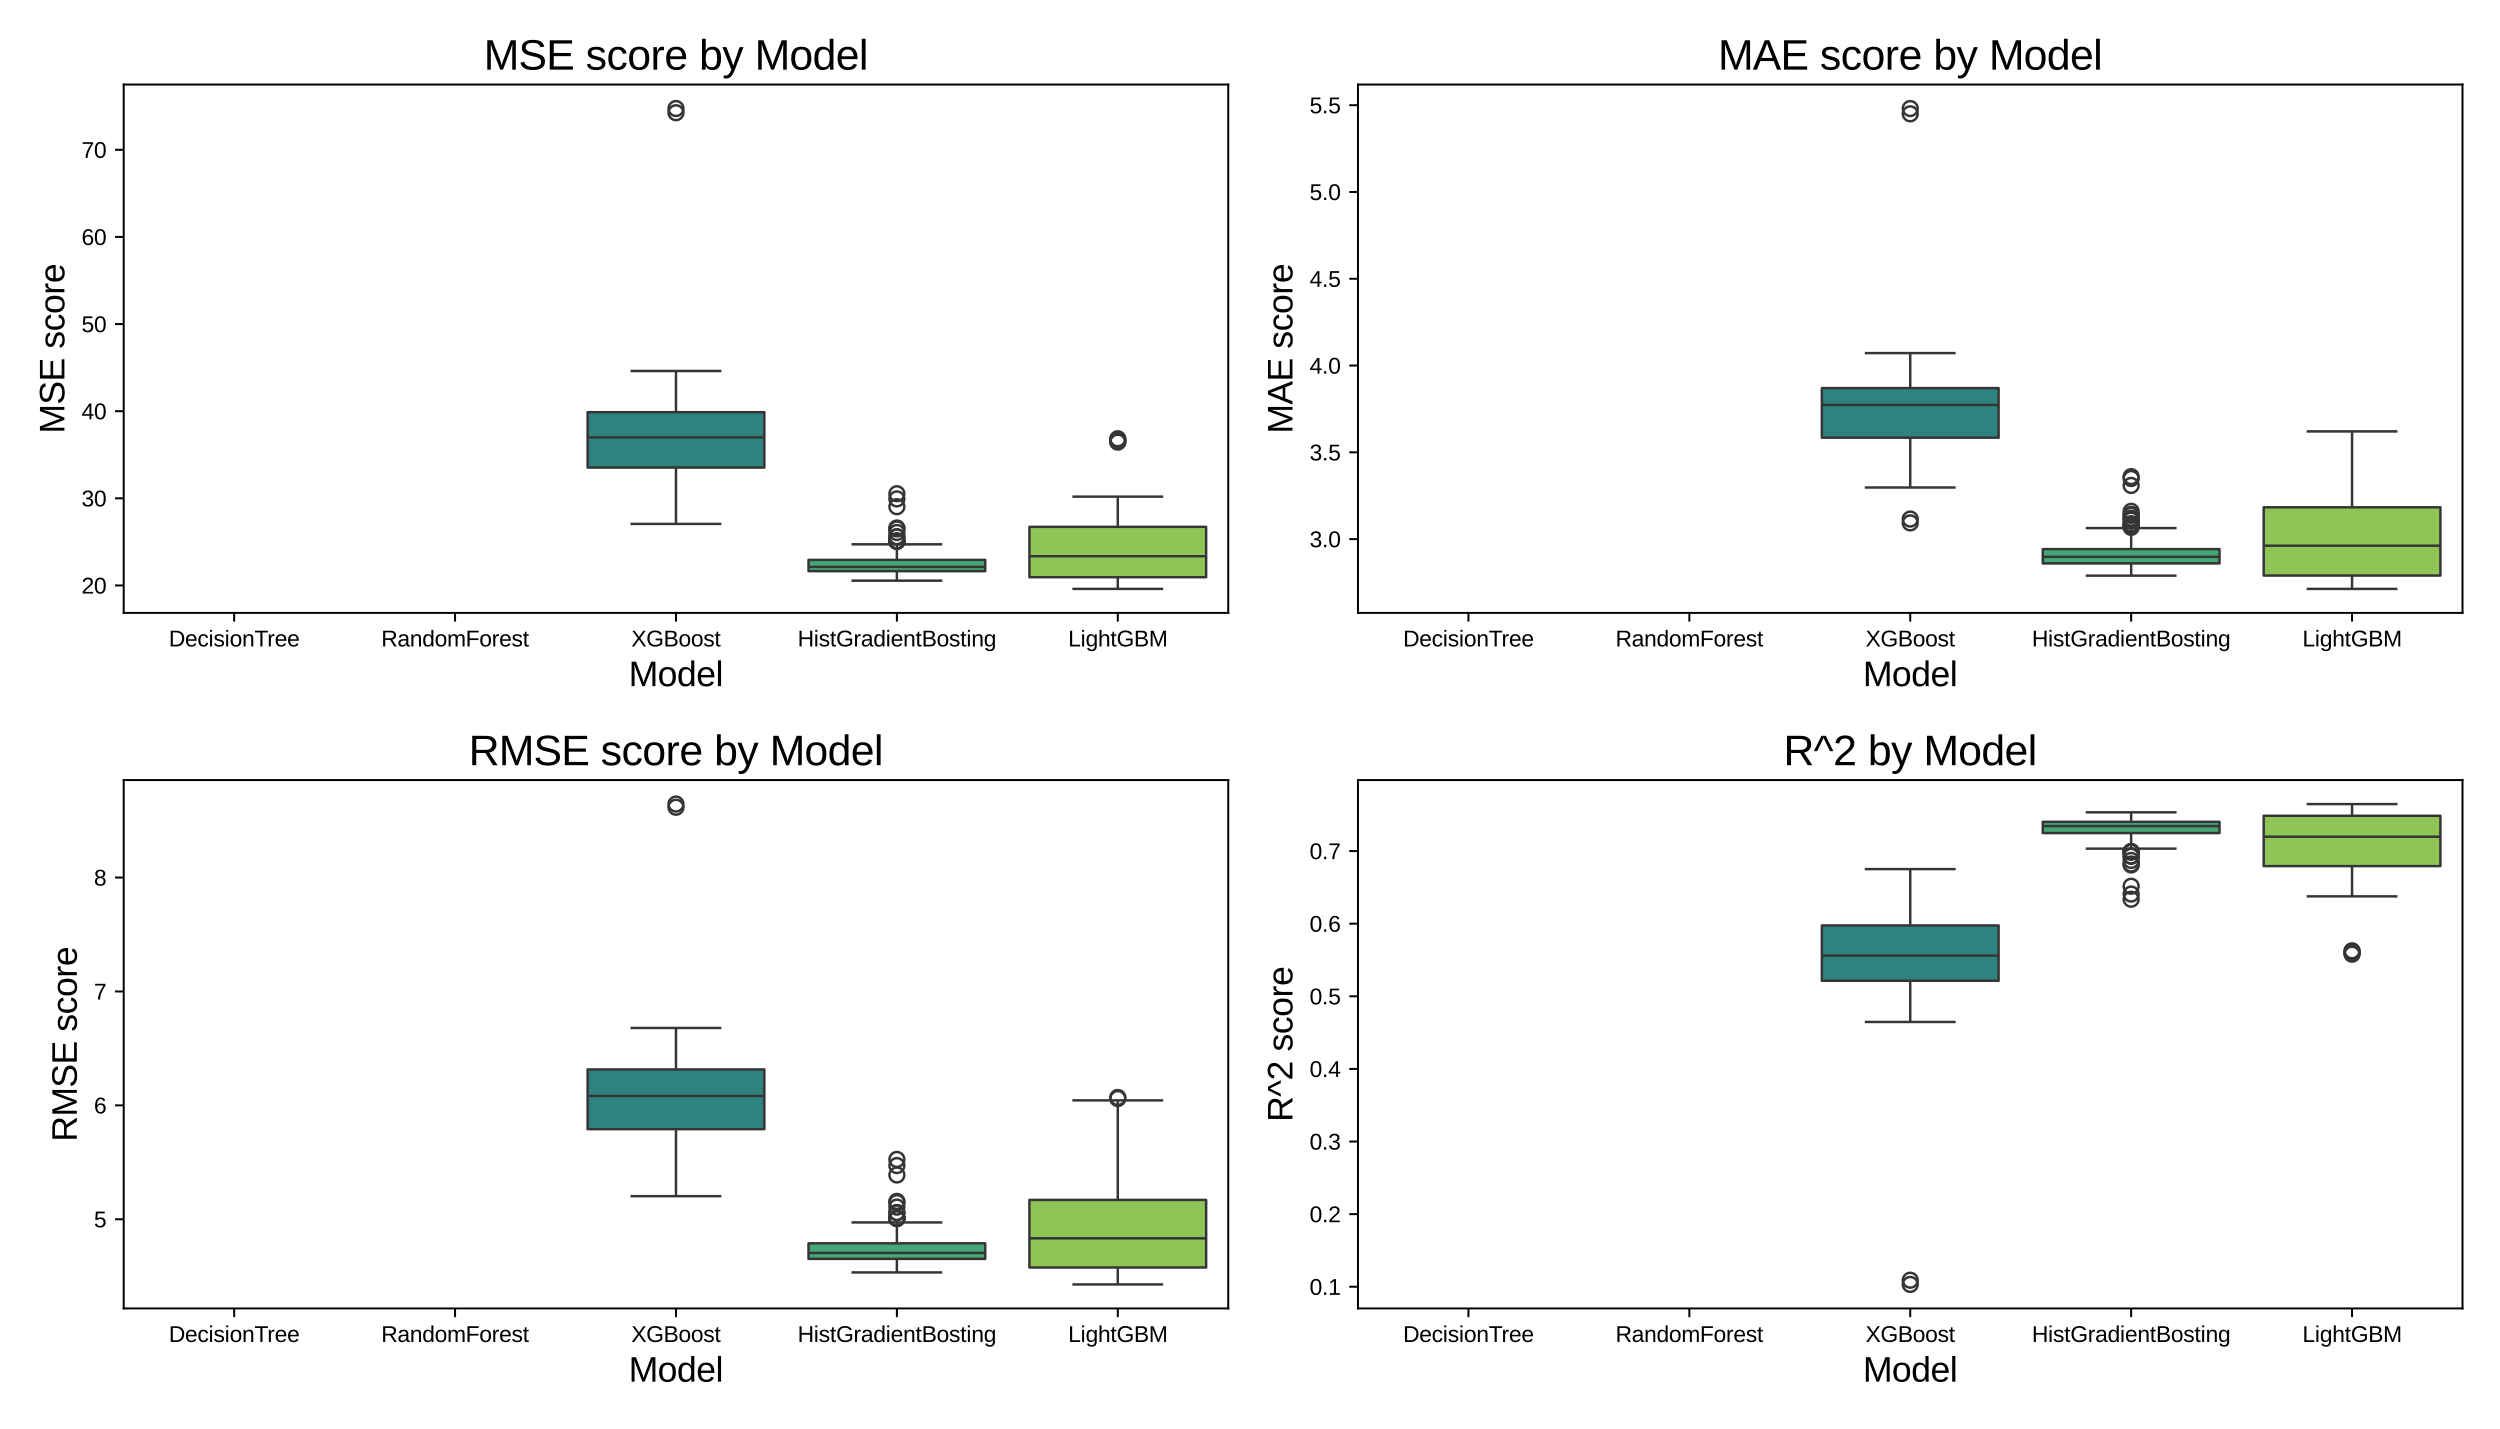 <?xml version="1.0" encoding="utf-8" standalone="no"?>
<!DOCTYPE svg PUBLIC "-//W3C//DTD SVG 1.1//EN"
  "http://www.w3.org/Graphics/SVG/1.1/DTD/svg11.dtd">
<svg xmlns:xlink="http://www.w3.org/1999/xlink" width="1008pt" height="576pt" viewBox="0 0 1008 576" xmlns="http://www.w3.org/2000/svg" version="1.1">
 <defs>
  <style type="text/css">*{stroke-linejoin: round; stroke-linecap: butt}</style>
 </defs>
 <g id="figure_1">
  <g id="patch_1">
   <path d="M 0 576 
L 1008 576 
L 1008 0 
L 0 0 
z
" style="fill: #ffffff"/>
  </g>
  <g id="axes_1">
   <g id="patch_2">
    <path d="M 49.88 247.12 
L 495.225 247.12 
L 495.225 34.08 
L 49.88 34.08 
z
" style="fill: #ffffff"/>
   </g>
   <g id="matplotlib.axis_1">
    <g id="xtick_1">
     <g id="line2d_1">
      <defs>
       <path id="mbd1bec6e65" d="M 0 0 
L 0 3.5 
" style="stroke: #000000; stroke-width: 0.8"/>
      </defs>
      <g>
       <use xlink:href="#mbd1bec6e65" x="94.415" y="247.12" style="stroke: #000000; stroke-width: 0.8"/>
      </g>
     </g>
     <g id="text_1">
      <!-- DecisionTree -->
      <g transform="translate(68.075 260.642) scale(0.09 -0.09)">
       <defs>
        <path id="LiberationSans-44" d="M 4316 2247 
Q 4316 1566 4050 1055 
Q 3784 544 3296 272 
Q 2809 0 2172 0 
L 525 0 
L 525 4403 
L 1981 4403 
Q 3100 4403 3708 3842 
Q 4316 3281 4316 2247 
z
M 3716 2247 
Q 3716 3066 3267 3495 
Q 2819 3925 1969 3925 
L 1122 3925 
L 1122 478 
L 2103 478 
Q 2588 478 2955 690 
Q 3322 903 3519 1303 
Q 3716 1703 3716 2247 
z
" transform="scale(0.016)"/>
        <path id="LiberationSans-65" d="M 863 1572 
Q 863 991 1103 675 
Q 1344 359 1806 359 
Q 2172 359 2392 506 
Q 2613 653 2691 878 
L 3184 738 
Q 2881 -63 1806 -63 
Q 1056 -63 664 384 
Q 272 831 272 1713 
Q 272 2550 664 2997 
Q 1056 3444 1784 3444 
Q 3275 3444 3275 1647 
L 3275 1572 
L 863 1572 
z
M 2694 2003 
Q 2647 2538 2422 2783 
Q 2197 3028 1775 3028 
Q 1366 3028 1127 2754 
Q 888 2481 869 2003 
L 2694 2003 
z
" transform="scale(0.016)"/>
        <path id="LiberationSans-63" d="M 859 1706 
Q 859 1031 1071 706 
Q 1284 381 1713 381 
Q 2013 381 2214 543 
Q 2416 706 2463 1044 
L 3031 1006 
Q 2966 519 2616 228 
Q 2266 -63 1728 -63 
Q 1019 -63 645 385 
Q 272 834 272 1694 
Q 272 2547 647 2995 
Q 1022 3444 1722 3444 
Q 2241 3444 2583 3175 
Q 2925 2906 3013 2434 
L 2434 2391 
Q 2391 2672 2212 2837 
Q 2034 3003 1706 3003 
Q 1259 3003 1059 2706 
Q 859 2409 859 1706 
z
" transform="scale(0.016)"/>
        <path id="LiberationSans-69" d="M 428 4100 
L 428 4638 
L 991 4638 
L 991 4100 
L 428 4100 
z
M 428 0 
L 428 3381 
L 991 3381 
L 991 0 
L 428 0 
z
" transform="scale(0.016)"/>
        <path id="LiberationSans-73" d="M 2969 934 
Q 2969 456 2608 196 
Q 2247 -63 1597 -63 
Q 966 -63 623 145 
Q 281 353 178 794 
L 675 891 
Q 747 619 972 492 
Q 1197 366 1597 366 
Q 2025 366 2223 497 
Q 2422 628 2422 891 
Q 2422 1091 2284 1216 
Q 2147 1341 1841 1422 
L 1438 1528 
Q 953 1653 748 1773 
Q 544 1894 428 2066 
Q 313 2238 313 2488 
Q 313 2950 642 3192 
Q 972 3434 1603 3434 
Q 2163 3434 2492 3237 
Q 2822 3041 2909 2606 
L 2403 2544 
Q 2356 2769 2151 2889 
Q 1947 3009 1603 3009 
Q 1222 3009 1040 2893 
Q 859 2778 859 2544 
Q 859 2400 934 2306 
Q 1009 2213 1156 2147 
Q 1303 2081 1775 1966 
Q 2222 1853 2419 1758 
Q 2616 1663 2730 1547 
Q 2844 1431 2906 1279 
Q 2969 1128 2969 934 
z
" transform="scale(0.016)"/>
        <path id="LiberationSans-6f" d="M 3291 1694 
Q 3291 806 2900 371 
Q 2509 -63 1766 -63 
Q 1025 -63 647 389 
Q 269 841 269 1694 
Q 269 3444 1784 3444 
Q 2559 3444 2925 3017 
Q 3291 2591 3291 1694 
z
M 2700 1694 
Q 2700 2394 2492 2711 
Q 2284 3028 1794 3028 
Q 1300 3028 1079 2704 
Q 859 2381 859 1694 
Q 859 1025 1076 689 
Q 1294 353 1759 353 
Q 2266 353 2483 678 
Q 2700 1003 2700 1694 
z
" transform="scale(0.016)"/>
        <path id="LiberationSans-6e" d="M 2578 0 
L 2578 2144 
Q 2578 2478 2512 2662 
Q 2447 2847 2303 2928 
Q 2159 3009 1881 3009 
Q 1475 3009 1240 2731 
Q 1006 2453 1006 1959 
L 1006 0 
L 444 0 
L 444 2659 
Q 444 3250 425 3381 
L 956 3381 
Q 959 3366 962 3297 
Q 966 3228 970 3139 
Q 975 3050 981 2803 
L 991 2803 
Q 1184 3153 1439 3298 
Q 1694 3444 2072 3444 
Q 2628 3444 2886 3167 
Q 3144 2891 3144 2253 
L 3144 0 
L 2578 0 
z
" transform="scale(0.016)"/>
        <path id="LiberationSans-54" d="M 2250 3916 
L 2250 0 
L 1656 0 
L 1656 3916 
L 144 3916 
L 144 4403 
L 3763 4403 
L 3763 3916 
L 2250 3916 
z
" transform="scale(0.016)"/>
        <path id="LiberationSans-72" d="M 444 0 
L 444 2594 
Q 444 2950 425 3381 
L 956 3381 
Q 981 2806 981 2691 
L 994 2691 
Q 1128 3125 1303 3284 
Q 1478 3444 1797 3444 
Q 1909 3444 2025 3413 
L 2025 2897 
Q 1913 2928 1725 2928 
Q 1375 2928 1190 2626 
Q 1006 2325 1006 1763 
L 1006 0 
L 444 0 
z
" transform="scale(0.016)"/>
       </defs>
       <use xlink:href="#LiberationSans-44"/>
       <use xlink:href="#LiberationSans-65" x="72.217"/>
       <use xlink:href="#LiberationSans-63" x="127.832"/>
       <use xlink:href="#LiberationSans-69" x="177.832"/>
       <use xlink:href="#LiberationSans-73" x="200.049"/>
       <use xlink:href="#LiberationSans-69" x="250.049"/>
       <use xlink:href="#LiberationSans-6f" x="272.266"/>
       <use xlink:href="#LiberationSans-6e" x="327.881"/>
       <use xlink:href="#LiberationSans-54" x="383.496"/>
       <use xlink:href="#LiberationSans-72" x="440.83"/>
       <use xlink:href="#LiberationSans-65" x="474.131"/>
       <use xlink:href="#LiberationSans-65" x="529.746"/>
      </g>
     </g>
    </g>
    <g id="xtick_2">
     <g id="line2d_2">
      <g>
       <use xlink:href="#mbd1bec6e65" x="183.483" y="247.12" style="stroke: #000000; stroke-width: 0.8"/>
      </g>
     </g>
     <g id="text_2">
      <!-- RandomForest -->
      <g transform="translate(153.724 260.642) scale(0.09 -0.09)">
       <defs>
        <path id="LiberationSans-52" d="M 3638 0 
L 2494 1828 
L 1122 1828 
L 1122 0 
L 525 0 
L 525 4403 
L 2597 4403 
Q 3341 4403 3745 4070 
Q 4150 3738 4150 3144 
Q 4150 2653 3864 2318 
Q 3578 1984 3075 1897 
L 4325 0 
L 3638 0 
z
M 3550 3138 
Q 3550 3522 3289 3723 
Q 3028 3925 2538 3925 
L 1122 3925 
L 1122 2300 
L 2563 2300 
Q 3034 2300 3292 2520 
Q 3550 2741 3550 3138 
z
" transform="scale(0.016)"/>
        <path id="LiberationSans-61" d="M 1294 -63 
Q 784 -63 528 206 
Q 272 475 272 944 
Q 272 1469 617 1750 
Q 963 2031 1731 2050 
L 2491 2063 
L 2491 2247 
Q 2491 2659 2316 2837 
Q 2141 3016 1766 3016 
Q 1388 3016 1216 2887 
Q 1044 2759 1009 2478 
L 422 2531 
Q 566 3444 1778 3444 
Q 2416 3444 2737 3151 
Q 3059 2859 3059 2306 
L 3059 850 
Q 3059 600 3125 473 
Q 3191 347 3375 347 
Q 3456 347 3559 369 
L 3559 19 
Q 3347 -31 3125 -31 
Q 2813 -31 2670 133 
Q 2528 297 2509 647 
L 2491 647 
Q 2275 259 1989 98 
Q 1703 -63 1294 -63 
z
M 1422 359 
Q 1731 359 1972 500 
Q 2213 641 2352 886 
Q 2491 1131 2491 1391 
L 2491 1669 
L 1875 1656 
Q 1478 1650 1273 1575 
Q 1069 1500 959 1344 
Q 850 1188 850 934 
Q 850 659 998 509 
Q 1147 359 1422 359 
z
" transform="scale(0.016)"/>
        <path id="LiberationSans-64" d="M 2566 544 
Q 2409 219 2151 78 
Q 1894 -63 1513 -63 
Q 872 -63 570 368 
Q 269 800 269 1675 
Q 269 3444 1513 3444 
Q 1897 3444 2153 3303 
Q 2409 3163 2566 2856 
L 2572 2856 
L 2566 3234 
L 2566 4638 
L 3128 4638 
L 3128 697 
Q 3128 169 3147 0 
L 2609 0 
Q 2600 50 2589 231 
Q 2578 413 2578 544 
L 2566 544 
z
M 859 1694 
Q 859 984 1046 678 
Q 1234 372 1656 372 
Q 2134 372 2350 703 
Q 2566 1034 2566 1731 
Q 2566 2403 2350 2715 
Q 2134 3028 1663 3028 
Q 1238 3028 1048 2714 
Q 859 2400 859 1694 
z
" transform="scale(0.016)"/>
        <path id="LiberationSans-6d" d="M 2400 0 
L 2400 2144 
Q 2400 2634 2265 2821 
Q 2131 3009 1781 3009 
Q 1422 3009 1212 2734 
Q 1003 2459 1003 1959 
L 1003 0 
L 444 0 
L 444 2659 
Q 444 3250 425 3381 
L 956 3381 
Q 959 3366 962 3297 
Q 966 3228 970 3139 
Q 975 3050 981 2803 
L 991 2803 
Q 1172 3163 1406 3303 
Q 1641 3444 1978 3444 
Q 2363 3444 2586 3291 
Q 2809 3138 2897 2803 
L 2906 2803 
Q 3081 3144 3329 3294 
Q 3578 3444 3931 3444 
Q 4444 3444 4676 3166 
Q 4909 2888 4909 2253 
L 4909 0 
L 4353 0 
L 4353 2144 
Q 4353 2634 4218 2821 
Q 4084 3009 3734 3009 
Q 3366 3009 3161 2736 
Q 2956 2463 2956 1959 
L 2956 0 
L 2400 0 
z
" transform="scale(0.016)"/>
        <path id="LiberationSans-46" d="M 1122 3916 
L 1122 2278 
L 3578 2278 
L 3578 1784 
L 1122 1784 
L 1122 0 
L 525 0 
L 525 4403 
L 3653 4403 
L 3653 3916 
L 1122 3916 
z
" transform="scale(0.016)"/>
        <path id="LiberationSans-74" d="M 1731 25 
Q 1453 -50 1163 -50 
Q 488 -50 488 716 
L 488 2972 
L 97 2972 
L 97 3381 
L 509 3381 
L 675 4138 
L 1050 4138 
L 1050 3381 
L 1675 3381 
L 1675 2972 
L 1050 2972 
L 1050 838 
Q 1050 594 1129 495 
Q 1209 397 1406 397 
Q 1519 397 1731 441 
L 1731 25 
z
" transform="scale(0.016)"/>
       </defs>
       <use xlink:href="#LiberationSans-52"/>
       <use xlink:href="#LiberationSans-61" x="72.217"/>
       <use xlink:href="#LiberationSans-6e" x="127.832"/>
       <use xlink:href="#LiberationSans-64" x="183.447"/>
       <use xlink:href="#LiberationSans-6f" x="239.062"/>
       <use xlink:href="#LiberationSans-6d" x="294.678"/>
       <use xlink:href="#LiberationSans-46" x="377.979"/>
       <use xlink:href="#LiberationSans-6f" x="439.062"/>
       <use xlink:href="#LiberationSans-72" x="494.678"/>
       <use xlink:href="#LiberationSans-65" x="527.979"/>
       <use xlink:href="#LiberationSans-73" x="583.594"/>
       <use xlink:href="#LiberationSans-74" x="633.594"/>
      </g>
     </g>
    </g>
    <g id="xtick_3">
     <g id="line2d_3">
      <g>
       <use xlink:href="#mbd1bec6e65" x="272.553" y="247.12" style="stroke: #000000; stroke-width: 0.8"/>
      </g>
     </g>
     <g id="text_3">
      <!-- XGBoost -->
      <g transform="translate(254.544 260.642) scale(0.09 -0.09)">
       <defs>
        <path id="LiberationSans-58" d="M 3475 0 
L 2153 1925 
L 803 0 
L 144 0 
L 1819 2288 
L 272 4403 
L 931 4403 
L 2156 2675 
L 3347 4403 
L 4006 4403 
L 2500 2309 
L 4134 0 
L 3475 0 
z
" transform="scale(0.016)"/>
        <path id="LiberationSans-47" d="M 322 2222 
Q 322 3294 897 3881 
Q 1472 4469 2513 4469 
Q 3244 4469 3700 4222 
Q 4156 3975 4403 3431 
L 3834 3263 
Q 3647 3638 3317 3809 
Q 2988 3981 2497 3981 
Q 1734 3981 1331 3520 
Q 928 3059 928 2222 
Q 928 1388 1356 905 
Q 1784 422 2541 422 
Q 2972 422 3345 553 
Q 3719 684 3950 909 
L 3950 1703 
L 2634 1703 
L 2634 2203 
L 4500 2203 
L 4500 684 
Q 4150 328 3642 132 
Q 3134 -63 2541 -63 
Q 1850 -63 1350 212 
Q 850 488 586 1005 
Q 322 1522 322 2222 
z
" transform="scale(0.016)"/>
        <path id="LiberationSans-42" d="M 3931 1241 
Q 3931 653 3503 326 
Q 3075 0 2313 0 
L 525 0 
L 525 4403 
L 2125 4403 
Q 3675 4403 3675 3334 
Q 3675 2944 3456 2678 
Q 3238 2413 2838 2322 
Q 3363 2259 3647 1970 
Q 3931 1681 3931 1241 
z
M 3075 3263 
Q 3075 3619 2831 3772 
Q 2588 3925 2125 3925 
L 1122 3925 
L 1122 2531 
L 2125 2531 
Q 2603 2531 2839 2711 
Q 3075 2891 3075 3263 
z
M 3328 1288 
Q 3328 2066 2234 2066 
L 1122 2066 
L 1122 478 
L 2281 478 
Q 2828 478 3078 681 
Q 3328 884 3328 1288 
z
" transform="scale(0.016)"/>
       </defs>
       <use xlink:href="#LiberationSans-58"/>
       <use xlink:href="#LiberationSans-47" x="66.699"/>
       <use xlink:href="#LiberationSans-42" x="144.482"/>
       <use xlink:href="#LiberationSans-6f" x="211.182"/>
       <use xlink:href="#LiberationSans-6f" x="266.797"/>
       <use xlink:href="#LiberationSans-73" x="322.412"/>
       <use xlink:href="#LiberationSans-74" x="372.412"/>
      </g>
     </g>
    </g>
    <g id="xtick_4">
     <g id="line2d_4">
      <g>
       <use xlink:href="#mbd1bec6e65" x="361.622" y="247.12" style="stroke: #000000; stroke-width: 0.8"/>
      </g>
     </g>
     <g id="text_4">
      <!-- HistGradientBosting -->
      <g transform="translate(321.605 260.642) scale(0.09 -0.09)">
       <defs>
        <path id="LiberationSans-48" d="M 3503 0 
L 3503 2041 
L 1122 2041 
L 1122 0 
L 525 0 
L 525 4403 
L 1122 4403 
L 1122 2541 
L 3503 2541 
L 3503 4403 
L 4100 4403 
L 4100 0 
L 3503 0 
z
" transform="scale(0.016)"/>
        <path id="LiberationSans-67" d="M 1713 -1328 
Q 1159 -1328 831 -1111 
Q 503 -894 409 -494 
L 975 -413 
Q 1031 -647 1223 -773 
Q 1416 -900 1728 -900 
Q 2569 -900 2569 84 
L 2569 628 
L 2563 628 
Q 2403 303 2125 139 
Q 1847 -25 1475 -25 
Q 853 -25 561 387 
Q 269 800 269 1684 
Q 269 2581 583 3007 
Q 897 3434 1538 3434 
Q 1897 3434 2161 3270 
Q 2425 3106 2569 2803 
L 2575 2803 
Q 2575 2897 2587 3128 
Q 2600 3359 2613 3381 
L 3147 3381 
Q 3128 3213 3128 2681 
L 3128 97 
Q 3128 -1328 1713 -1328 
z
M 2569 1691 
Q 2569 2103 2456 2401 
Q 2344 2700 2139 2858 
Q 1934 3016 1675 3016 
Q 1244 3016 1047 2703 
Q 850 2391 850 1691 
Q 850 997 1034 694 
Q 1219 391 1666 391 
Q 1931 391 2137 547 
Q 2344 703 2456 995 
Q 2569 1288 2569 1691 
z
" transform="scale(0.016)"/>
       </defs>
       <use xlink:href="#LiberationSans-48"/>
       <use xlink:href="#LiberationSans-69" x="72.217"/>
       <use xlink:href="#LiberationSans-73" x="94.434"/>
       <use xlink:href="#LiberationSans-74" x="144.434"/>
       <use xlink:href="#LiberationSans-47" x="172.217"/>
       <use xlink:href="#LiberationSans-72" x="250"/>
       <use xlink:href="#LiberationSans-61" x="283.301"/>
       <use xlink:href="#LiberationSans-64" x="338.916"/>
       <use xlink:href="#LiberationSans-69" x="394.531"/>
       <use xlink:href="#LiberationSans-65" x="416.748"/>
       <use xlink:href="#LiberationSans-6e" x="472.363"/>
       <use xlink:href="#LiberationSans-74" x="527.979"/>
       <use xlink:href="#LiberationSans-42" x="555.762"/>
       <use xlink:href="#LiberationSans-6f" x="622.461"/>
       <use xlink:href="#LiberationSans-73" x="678.076"/>
       <use xlink:href="#LiberationSans-74" x="728.076"/>
       <use xlink:href="#LiberationSans-69" x="755.859"/>
       <use xlink:href="#LiberationSans-6e" x="778.076"/>
       <use xlink:href="#LiberationSans-67" x="833.691"/>
      </g>
     </g>
    </g>
    <g id="xtick_5">
     <g id="line2d_5">
      <g>
       <use xlink:href="#mbd1bec6e65" x="450.69" y="247.12" style="stroke: #000000; stroke-width: 0.8"/>
      </g>
     </g>
     <g id="text_5">
      <!-- LightGBM -->
      <g transform="translate(430.683 260.642) scale(0.09 -0.09)">
       <defs>
        <path id="LiberationSans-4c" d="M 525 0 
L 525 4403 
L 1122 4403 
L 1122 488 
L 3347 488 
L 3347 0 
L 525 0 
z
" transform="scale(0.016)"/>
        <path id="LiberationSans-68" d="M 991 2803 
Q 1172 3134 1426 3289 
Q 1681 3444 2072 3444 
Q 2622 3444 2883 3170 
Q 3144 2897 3144 2253 
L 3144 0 
L 2578 0 
L 2578 2144 
Q 2578 2500 2512 2673 
Q 2447 2847 2297 2928 
Q 2147 3009 1881 3009 
Q 1484 3009 1245 2734 
Q 1006 2459 1006 1994 
L 1006 0 
L 444 0 
L 444 4638 
L 1006 4638 
L 1006 3431 
Q 1006 3241 995 3037 
Q 984 2834 981 2803 
L 991 2803 
z
" transform="scale(0.016)"/>
        <path id="LiberationSans-4d" d="M 4269 0 
L 4269 2938 
Q 4269 3425 4297 3875 
Q 4144 3316 4022 3000 
L 2884 0 
L 2466 0 
L 1313 3000 
L 1138 3531 
L 1034 3875 
L 1044 3528 
L 1056 2938 
L 1056 0 
L 525 0 
L 525 4403 
L 1309 4403 
L 2481 1350 
Q 2544 1166 2601 955 
Q 2659 744 2678 650 
Q 2703 775 2783 1029 
Q 2863 1284 2891 1350 
L 4041 4403 
L 4806 4403 
L 4806 0 
L 4269 0 
z
" transform="scale(0.016)"/>
       </defs>
       <use xlink:href="#LiberationSans-4c"/>
       <use xlink:href="#LiberationSans-69" x="55.615"/>
       <use xlink:href="#LiberationSans-67" x="77.832"/>
       <use xlink:href="#LiberationSans-68" x="133.447"/>
       <use xlink:href="#LiberationSans-74" x="189.062"/>
       <use xlink:href="#LiberationSans-47" x="216.846"/>
       <use xlink:href="#LiberationSans-42" x="294.629"/>
       <use xlink:href="#LiberationSans-4d" x="361.328"/>
      </g>
     </g>
    </g>
    <g id="text_6">
     <!-- Model -->
     <g transform="translate(253.488 276.655) scale(0.14 -0.14)">
      <defs>
       <path id="LiberationSans-6c" d="M 431 0 
L 431 4638 
L 994 4638 
L 994 0 
L 431 0 
z
" transform="scale(0.016)"/>
      </defs>
      <use xlink:href="#LiberationSans-4d"/>
      <use xlink:href="#LiberationSans-6f" x="83.301"/>
      <use xlink:href="#LiberationSans-64" x="138.916"/>
      <use xlink:href="#LiberationSans-65" x="194.531"/>
      <use xlink:href="#LiberationSans-6c" x="250.146"/>
     </g>
    </g>
   </g>
   <g id="matplotlib.axis_2">
    <g id="ytick_1">
     <g id="line2d_6">
      <defs>
       <path id="mce74f3d2e9" d="M 0 0 
L -3.5 0 
" style="stroke: #000000; stroke-width: 0.8"/>
      </defs>
      <g>
       <use xlink:href="#mce74f3d2e9" x="49.88" y="236.059" style="stroke: #000000; stroke-width: 0.8"/>
      </g>
     </g>
     <g id="text_7">
      <!-- 20 -->
      <g transform="translate(32.87 239.32) scale(0.09 -0.09)">
       <defs>
        <path id="LiberationSans-32" d="M 322 0 
L 322 397 
Q 481 763 711 1042 
Q 941 1322 1194 1548 
Q 1447 1775 1695 1969 
Q 1944 2163 2144 2356 
Q 2344 2550 2467 2762 
Q 2591 2975 2591 3244 
Q 2591 3606 2378 3806 
Q 2166 4006 1788 4006 
Q 1428 4006 1195 3811 
Q 963 3616 922 3263 
L 347 3316 
Q 409 3844 795 4156 
Q 1181 4469 1788 4469 
Q 2453 4469 2811 4155 
Q 3169 3841 3169 3263 
Q 3169 3006 3051 2753 
Q 2934 2500 2703 2247 
Q 2472 1994 1819 1463 
Q 1459 1169 1246 933 
Q 1034 697 941 478 
L 3238 478 
L 3238 0 
L 322 0 
z
" transform="scale(0.016)"/>
        <path id="LiberationSans-30" d="M 3309 2203 
Q 3309 1100 2920 518 
Q 2531 -63 1772 -63 
Q 1013 -63 631 515 
Q 250 1094 250 2203 
Q 250 3338 620 3903 
Q 991 4469 1791 4469 
Q 2569 4469 2939 3897 
Q 3309 3325 3309 2203 
z
M 2738 2203 
Q 2738 3156 2517 3584 
Q 2297 4013 1791 4013 
Q 1272 4013 1045 3591 
Q 819 3169 819 2203 
Q 819 1266 1048 831 
Q 1278 397 1778 397 
Q 2275 397 2506 840 
Q 2738 1284 2738 2203 
z
" transform="scale(0.016)"/>
       </defs>
       <use xlink:href="#LiberationSans-32"/>
       <use xlink:href="#LiberationSans-30" x="55.615"/>
      </g>
     </g>
    </g>
    <g id="ytick_2">
     <g id="line2d_7">
      <g>
       <use xlink:href="#mce74f3d2e9" x="49.88" y="200.928" style="stroke: #000000; stroke-width: 0.8"/>
      </g>
     </g>
     <g id="text_8">
      <!-- 30 -->
      <g transform="translate(32.87 204.189) scale(0.09 -0.09)">
       <defs>
        <path id="LiberationSans-33" d="M 3278 1216 
Q 3278 606 2890 271 
Q 2503 -63 1784 -63 
Q 1116 -63 717 239 
Q 319 541 244 1131 
L 825 1184 
Q 938 403 1784 403 
Q 2209 403 2451 612 
Q 2694 822 2694 1234 
Q 2694 1594 2417 1795 
Q 2141 1997 1619 1997 
L 1300 1997 
L 1300 2484 
L 1606 2484 
Q 2069 2484 2323 2686 
Q 2578 2888 2578 3244 
Q 2578 3597 2370 3801 
Q 2163 4006 1753 4006 
Q 1381 4006 1151 3815 
Q 922 3625 884 3278 
L 319 3322 
Q 381 3863 767 4166 
Q 1153 4469 1759 4469 
Q 2422 4469 2789 4161 
Q 3156 3853 3156 3303 
Q 3156 2881 2920 2617 
Q 2684 2353 2234 2259 
L 2234 2247 
Q 2728 2194 3003 1916 
Q 3278 1638 3278 1216 
z
" transform="scale(0.016)"/>
       </defs>
       <use xlink:href="#LiberationSans-33"/>
       <use xlink:href="#LiberationSans-30" x="55.615"/>
      </g>
     </g>
    </g>
    <g id="ytick_3">
     <g id="line2d_8">
      <g>
       <use xlink:href="#mce74f3d2e9" x="49.88" y="165.796" style="stroke: #000000; stroke-width: 0.8"/>
      </g>
     </g>
     <g id="text_9">
      <!-- 40 -->
      <g transform="translate(32.87 169.057) scale(0.09 -0.09)">
       <defs>
        <path id="LiberationSans-34" d="M 2753 997 
L 2753 0 
L 2222 0 
L 2222 997 
L 147 997 
L 147 1434 
L 2163 4403 
L 2753 4403 
L 2753 1441 
L 3372 1441 
L 3372 997 
L 2753 997 
z
M 2222 3769 
Q 2216 3750 2134 3603 
Q 2053 3456 2013 3397 
L 884 1734 
L 716 1503 
L 666 1441 
L 2222 1441 
L 2222 3769 
z
" transform="scale(0.016)"/>
       </defs>
       <use xlink:href="#LiberationSans-34"/>
       <use xlink:href="#LiberationSans-30" x="55.615"/>
      </g>
     </g>
    </g>
    <g id="ytick_4">
     <g id="line2d_9">
      <g>
       <use xlink:href="#mce74f3d2e9" x="49.88" y="130.664" style="stroke: #000000; stroke-width: 0.8"/>
      </g>
     </g>
     <g id="text_10">
      <!-- 50 -->
      <g transform="translate(32.87 133.925) scale(0.09 -0.09)">
       <defs>
        <path id="LiberationSans-35" d="M 3291 1434 
Q 3291 738 2877 337 
Q 2463 -63 1728 -63 
Q 1113 -63 734 206 
Q 356 475 256 984 
L 825 1050 
Q 1003 397 1741 397 
Q 2194 397 2450 670 
Q 2706 944 2706 1422 
Q 2706 1838 2448 2094 
Q 2191 2350 1753 2350 
Q 1525 2350 1328 2278 
Q 1131 2206 934 2034 
L 384 2034 
L 531 4403 
L 3034 4403 
L 3034 3925 
L 1044 3925 
L 959 2528 
Q 1325 2809 1869 2809 
Q 2519 2809 2905 2428 
Q 3291 2047 3291 1434 
z
" transform="scale(0.016)"/>
       </defs>
       <use xlink:href="#LiberationSans-35"/>
       <use xlink:href="#LiberationSans-30" x="55.615"/>
      </g>
     </g>
    </g>
    <g id="ytick_5">
     <g id="line2d_10">
      <g>
       <use xlink:href="#mce74f3d2e9" x="49.88" y="95.533" style="stroke: #000000; stroke-width: 0.8"/>
      </g>
     </g>
     <g id="text_11">
      <!-- 60 -->
      <g transform="translate(32.87 98.794) scale(0.09 -0.09)">
       <defs>
        <path id="LiberationSans-36" d="M 3278 1441 
Q 3278 744 2900 340 
Q 2522 -63 1856 -63 
Q 1113 -63 719 490 
Q 325 1044 325 2100 
Q 325 3244 734 3856 
Q 1144 4469 1900 4469 
Q 2897 4469 3156 3572 
L 2619 3475 
Q 2453 4013 1894 4013 
Q 1413 4013 1148 3564 
Q 884 3116 884 2266 
Q 1038 2550 1316 2698 
Q 1594 2847 1953 2847 
Q 2563 2847 2920 2465 
Q 3278 2084 3278 1441 
z
M 2706 1416 
Q 2706 1894 2472 2153 
Q 2238 2413 1819 2413 
Q 1425 2413 1183 2183 
Q 941 1953 941 1550 
Q 941 1041 1192 716 
Q 1444 391 1838 391 
Q 2244 391 2475 664 
Q 2706 938 2706 1416 
z
" transform="scale(0.016)"/>
       </defs>
       <use xlink:href="#LiberationSans-36"/>
       <use xlink:href="#LiberationSans-30" x="55.615"/>
      </g>
     </g>
    </g>
    <g id="ytick_6">
     <g id="line2d_11">
      <g>
       <use xlink:href="#mce74f3d2e9" x="49.88" y="60.401" style="stroke: #000000; stroke-width: 0.8"/>
      </g>
     </g>
     <g id="text_12">
      <!-- 70 -->
      <g transform="translate(32.87 63.662) scale(0.09 -0.09)">
       <defs>
        <path id="LiberationSans-37" d="M 3238 3947 
Q 2563 2916 2284 2331 
Q 2006 1747 1867 1178 
Q 1728 609 1728 0 
L 1141 0 
Q 1141 844 1498 1776 
Q 1856 2709 2694 3925 
L 328 3925 
L 328 4403 
L 3238 4403 
L 3238 3947 
z
" transform="scale(0.016)"/>
       </defs>
       <use xlink:href="#LiberationSans-37"/>
       <use xlink:href="#LiberationSans-30" x="55.615"/>
      </g>
     </g>
    </g>
    <g id="text_13">
     <!-- MSE score -->
     <g transform="translate(25.965 174.83) rotate(-90) scale(0.14 -0.14)">
      <defs>
       <path id="LiberationSans-53" d="M 3975 1216 
Q 3975 606 3498 271 
Q 3022 -63 2156 -63 
Q 547 -63 291 1056 
L 869 1172 
Q 969 775 1294 589 
Q 1619 403 2178 403 
Q 2756 403 3070 601 
Q 3384 800 3384 1184 
Q 3384 1400 3286 1534 
Q 3188 1669 3009 1756 
Q 2831 1844 2584 1903 
Q 2338 1963 2038 2031 
Q 1516 2147 1245 2262 
Q 975 2378 819 2520 
Q 663 2663 580 2853 
Q 497 3044 497 3291 
Q 497 3856 930 4162 
Q 1363 4469 2169 4469 
Q 2919 4469 3316 4239 
Q 3713 4009 3872 3456 
L 3284 3353 
Q 3188 3703 2916 3861 
Q 2644 4019 2163 4019 
Q 1634 4019 1356 3844 
Q 1078 3669 1078 3322 
Q 1078 3119 1186 2986 
Q 1294 2853 1497 2761 
Q 1700 2669 2306 2534 
Q 2509 2488 2711 2439 
Q 2913 2391 3097 2323 
Q 3281 2256 3442 2165 
Q 3603 2075 3722 1944 
Q 3841 1813 3908 1634 
Q 3975 1456 3975 1216 
z
" transform="scale(0.016)"/>
       <path id="LiberationSans-45" d="M 525 0 
L 525 4403 
L 3866 4403 
L 3866 3916 
L 1122 3916 
L 1122 2503 
L 3678 2503 
L 3678 2022 
L 1122 2022 
L 1122 488 
L 3994 488 
L 3994 0 
L 525 0 
z
" transform="scale(0.016)"/>
       <path id="LiberationSans-20" transform="scale(0.016)"/>
      </defs>
      <use xlink:href="#LiberationSans-4d"/>
      <use xlink:href="#LiberationSans-53" x="83.301"/>
      <use xlink:href="#LiberationSans-45" x="150"/>
      <use xlink:href="#LiberationSans-20" x="216.699"/>
      <use xlink:href="#LiberationSans-73" x="244.482"/>
      <use xlink:href="#LiberationSans-63" x="294.482"/>
      <use xlink:href="#LiberationSans-6f" x="344.482"/>
      <use xlink:href="#LiberationSans-72" x="400.098"/>
      <use xlink:href="#LiberationSans-65" x="433.398"/>
     </g>
    </g>
   </g>
   <g id="patch_3">
    <path d="M 236.925 188.509 
L 308.18 188.509 
L 308.18 166.196 
L 236.925 166.196 
L 236.925 188.509 
z
" clip-path="url(#pbc4bb7905d)" style="fill: #2f837f; stroke: #353535; stroke-linejoin: miter"/>
   </g>
   <g id="line2d_12">
    <path d="M 272.553 188.509 
L 272.553 211.228 
" clip-path="url(#pbc4bb7905d)" style="fill: none; stroke: #353535"/>
   </g>
   <g id="line2d_13">
    <path d="M 272.553 166.196 
L 272.553 149.587 
" clip-path="url(#pbc4bb7905d)" style="fill: none; stroke: #353535"/>
   </g>
   <g id="line2d_14">
    <path d="M 254.739 211.228 
L 290.366 211.228 
" clip-path="url(#pbc4bb7905d)" style="fill: none; stroke: #353535; stroke-linecap: square"/>
   </g>
   <g id="line2d_15">
    <path d="M 254.739 149.587 
L 290.366 149.587 
" clip-path="url(#pbc4bb7905d)" style="fill: none; stroke: #353535; stroke-linecap: square"/>
   </g>
   <g id="line2d_16">
    <defs>
     <path id="m256cc97632" d="M 0 3 
C 0.796 3 1.559 2.684 2.121 2.121 
C 2.684 1.559 3 0.796 3 0 
C 3 -0.796 2.684 -1.559 2.121 -2.121 
C 1.559 -2.684 0.796 -3 0 -3 
C -0.796 -3 -1.559 -2.684 -2.121 -2.121 
C -2.684 -1.559 -3 -0.796 -3 0 
C -3 0.796 -2.684 1.559 -2.121 2.121 
C -1.559 2.684 -0.796 3 0 3 
z
" style="stroke: #353535"/>
    </defs>
    <g clip-path="url(#pbc4bb7905d)">
     <use xlink:href="#m256cc97632" x="272.553" y="45.453" style="fill-opacity: 0; stroke: #353535"/>
     <use xlink:href="#m256cc97632" x="272.553" y="43.764" style="fill-opacity: 0; stroke: #353535"/>
    </g>
   </g>
   <g id="patch_4">
    <path d="M 325.994 230.279 
L 397.249 230.279 
L 397.249 225.746 
L 325.994 225.746 
L 325.994 230.279 
z
" clip-path="url(#pbc4bb7905d)" style="fill: #45a778; stroke: #353535; stroke-linejoin: miter"/>
   </g>
   <g id="line2d_17">
    <path d="M 361.622 230.279 
L 361.622 234.124 
" clip-path="url(#pbc4bb7905d)" style="fill: none; stroke: #353535"/>
   </g>
   <g id="line2d_18">
    <path d="M 361.622 225.746 
L 361.622 219.474 
" clip-path="url(#pbc4bb7905d)" style="fill: none; stroke: #353535"/>
   </g>
   <g id="line2d_19">
    <path d="M 343.808 234.124 
L 379.435 234.124 
" clip-path="url(#pbc4bb7905d)" style="fill: none; stroke: #353535; stroke-linecap: square"/>
   </g>
   <g id="line2d_20">
    <path d="M 343.808 219.474 
L 379.435 219.474 
" clip-path="url(#pbc4bb7905d)" style="fill: none; stroke: #353535; stroke-linecap: square"/>
   </g>
   <g id="line2d_21">
    <g clip-path="url(#pbc4bb7905d)">
     <use xlink:href="#m256cc97632" x="361.622" y="212.894" style="fill-opacity: 0; stroke: #353535"/>
     <use xlink:href="#m256cc97632" x="361.622" y="199.073" style="fill-opacity: 0; stroke: #353535"/>
     <use xlink:href="#m256cc97632" x="361.622" y="204.299" style="fill-opacity: 0; stroke: #353535"/>
     <use xlink:href="#m256cc97632" x="361.622" y="201.153" style="fill-opacity: 0; stroke: #353535"/>
     <use xlink:href="#m256cc97632" x="361.622" y="214.705" style="fill-opacity: 0; stroke: #353535"/>
     <use xlink:href="#m256cc97632" x="361.622" y="216.494" style="fill-opacity: 0; stroke: #353535"/>
     <use xlink:href="#m256cc97632" x="361.622" y="218.273" style="fill-opacity: 0; stroke: #353535"/>
     <use xlink:href="#m256cc97632" x="361.622" y="218.149" style="fill-opacity: 0; stroke: #353535"/>
     <use xlink:href="#m256cc97632" x="361.622" y="218.267" style="fill-opacity: 0; stroke: #353535"/>
     <use xlink:href="#m256cc97632" x="361.622" y="216.4" style="fill-opacity: 0; stroke: #353535"/>
     <use xlink:href="#m256cc97632" x="361.622" y="213.267" style="fill-opacity: 0; stroke: #353535"/>
     <use xlink:href="#m256cc97632" x="361.622" y="218.129" style="fill-opacity: 0; stroke: #353535"/>
     <use xlink:href="#m256cc97632" x="361.622" y="218.158" style="fill-opacity: 0; stroke: #353535"/>
    </g>
   </g>
   <g id="patch_5">
    <path d="M 415.063 232.735 
L 486.318 232.735 
L 486.318 212.422 
L 415.063 212.422 
L 415.063 232.735 
z
" clip-path="url(#pbc4bb7905d)" style="fill: #8fc456; stroke: #353535; stroke-linejoin: miter"/>
   </g>
   <g id="line2d_22">
    <path d="M 450.69 232.735 
L 450.69 237.436 
" clip-path="url(#pbc4bb7905d)" style="fill: none; stroke: #353535"/>
   </g>
   <g id="line2d_23">
    <path d="M 450.69 212.422 
L 450.69 200.235 
" clip-path="url(#pbc4bb7905d)" style="fill: none; stroke: #353535"/>
   </g>
   <g id="line2d_24">
    <path d="M 432.877 237.436 
L 468.504 237.436 
" clip-path="url(#pbc4bb7905d)" style="fill: none; stroke: #353535; stroke-linecap: square"/>
   </g>
   <g id="line2d_25">
    <path d="M 432.877 200.235 
L 468.504 200.235 
" clip-path="url(#pbc4bb7905d)" style="fill: none; stroke: #353535; stroke-linecap: square"/>
   </g>
   <g id="line2d_26">
    <g clip-path="url(#pbc4bb7905d)">
     <use xlink:href="#m256cc97632" x="450.69" y="177.307" style="fill-opacity: 0; stroke: #353535"/>
     <use xlink:href="#m256cc97632" x="450.69" y="176.917" style="fill-opacity: 0; stroke: #353535"/>
     <use xlink:href="#m256cc97632" x="450.69" y="177.998" style="fill-opacity: 0; stroke: #353535"/>
     <use xlink:href="#m256cc97632" x="450.69" y="178.26" style="fill-opacity: 0; stroke: #353535"/>
    </g>
   </g>
   <g id="line2d_27">
    <path d="M 236.925 176.344 
L 308.18 176.344 
" clip-path="url(#pbc4bb7905d)" style="fill: none; stroke: #353535"/>
   </g>
   <g id="line2d_28">
    <path d="M 325.994 228.57 
L 397.249 228.57 
" clip-path="url(#pbc4bb7905d)" style="fill: none; stroke: #353535"/>
   </g>
   <g id="line2d_29">
    <path d="M 415.063 224.273 
L 486.318 224.273 
" clip-path="url(#pbc4bb7905d)" style="fill: none; stroke: #353535"/>
   </g>
   <g id="patch_6">
    <path d="M 49.88 247.12 
L 49.88 34.08 
" style="fill: none; stroke: #000000; stroke-width: 0.8; stroke-linejoin: miter; stroke-linecap: square"/>
   </g>
   <g id="patch_7">
    <path d="M 495.225 247.12 
L 495.225 34.08 
" style="fill: none; stroke: #000000; stroke-width: 0.8; stroke-linejoin: miter; stroke-linecap: square"/>
   </g>
   <g id="patch_8">
    <path d="M 49.88 247.12 
L 495.225 247.12 
" style="fill: none; stroke: #000000; stroke-width: 0.8; stroke-linejoin: miter; stroke-linecap: square"/>
   </g>
   <g id="patch_9">
    <path d="M 49.88 34.08 
L 495.225 34.08 
" style="fill: none; stroke: #000000; stroke-width: 0.8; stroke-linejoin: miter; stroke-linecap: square"/>
   </g>
   <g id="text_14">
    <!-- MSE score by Model -->
    <g transform="translate(195.061 28.08) scale(0.168 -0.168)">
     <defs>
      <path id="LiberationSans-62" d="M 3291 1706 
Q 3291 -63 2047 -63 
Q 1663 -63 1408 76 
Q 1153 216 994 525 
L 988 525 
Q 988 428 975 229 
Q 963 31 956 0 
L 413 0 
Q 431 169 431 697 
L 431 4638 
L 994 4638 
L 994 3316 
Q 994 3113 981 2838 
L 994 2838 
Q 1150 3163 1408 3303 
Q 1666 3444 2047 3444 
Q 2688 3444 2989 3012 
Q 3291 2581 3291 1706 
z
M 2700 1688 
Q 2700 2397 2512 2703 
Q 2325 3009 1903 3009 
Q 1428 3009 1211 2684 
Q 994 2359 994 1653 
Q 994 988 1206 670 
Q 1419 353 1897 353 
Q 2322 353 2511 667 
Q 2700 981 2700 1688 
z
" transform="scale(0.016)"/>
      <path id="LiberationSans-79" d="M 597 -1328 
Q 366 -1328 209 -1294 
L 209 -872 
Q 328 -891 472 -891 
Q 997 -891 1303 -119 
L 1356 16 
L 16 3381 
L 616 3381 
L 1328 1513 
Q 1344 1469 1366 1408 
Q 1388 1347 1506 1000 
Q 1625 653 1634 613 
L 1853 1228 
L 2594 3381 
L 3188 3381 
L 1888 0 
Q 1678 -541 1497 -805 
Q 1316 -1069 1095 -1198 
Q 875 -1328 597 -1328 
z
" transform="scale(0.016)"/>
     </defs>
     <use xlink:href="#LiberationSans-4d"/>
     <use xlink:href="#LiberationSans-53" x="83.301"/>
     <use xlink:href="#LiberationSans-45" x="150"/>
     <use xlink:href="#LiberationSans-20" x="216.699"/>
     <use xlink:href="#LiberationSans-73" x="244.482"/>
     <use xlink:href="#LiberationSans-63" x="294.482"/>
     <use xlink:href="#LiberationSans-6f" x="344.482"/>
     <use xlink:href="#LiberationSans-72" x="400.098"/>
     <use xlink:href="#LiberationSans-65" x="433.398"/>
     <use xlink:href="#LiberationSans-20" x="489.014"/>
     <use xlink:href="#LiberationSans-62" x="516.797"/>
     <use xlink:href="#LiberationSans-79" x="572.412"/>
     <use xlink:href="#LiberationSans-20" x="622.412"/>
     <use xlink:href="#LiberationSans-4d" x="650.195"/>
     <use xlink:href="#LiberationSans-6f" x="733.496"/>
     <use xlink:href="#LiberationSans-64" x="789.111"/>
     <use xlink:href="#LiberationSans-65" x="844.727"/>
     <use xlink:href="#LiberationSans-6c" x="900.342"/>
    </g>
   </g>
  </g>
  <g id="axes_2">
   <g id="patch_10">
    <path d="M 547.535 247.12 
L 992.88 247.12 
L 992.88 34.08 
L 547.535 34.08 
z
" style="fill: #ffffff"/>
   </g>
   <g id="matplotlib.axis_3">
    <g id="xtick_6">
     <g id="line2d_30">
      <g>
       <use xlink:href="#mbd1bec6e65" x="592.069" y="247.12" style="stroke: #000000; stroke-width: 0.8"/>
      </g>
     </g>
     <g id="text_15">
      <!-- DecisionTree -->
      <g transform="translate(565.73 260.642) scale(0.09 -0.09)">
       <use xlink:href="#LiberationSans-44"/>
       <use xlink:href="#LiberationSans-65" x="72.217"/>
       <use xlink:href="#LiberationSans-63" x="127.832"/>
       <use xlink:href="#LiberationSans-69" x="177.832"/>
       <use xlink:href="#LiberationSans-73" x="200.049"/>
       <use xlink:href="#LiberationSans-69" x="250.049"/>
       <use xlink:href="#LiberationSans-6f" x="272.266"/>
       <use xlink:href="#LiberationSans-6e" x="327.881"/>
       <use xlink:href="#LiberationSans-54" x="383.496"/>
       <use xlink:href="#LiberationSans-72" x="440.83"/>
       <use xlink:href="#LiberationSans-65" x="474.131"/>
       <use xlink:href="#LiberationSans-65" x="529.746"/>
      </g>
     </g>
    </g>
    <g id="xtick_7">
     <g id="line2d_31">
      <g>
       <use xlink:href="#mbd1bec6e65" x="681.139" y="247.12" style="stroke: #000000; stroke-width: 0.8"/>
      </g>
     </g>
     <g id="text_16">
      <!-- RandomForest -->
      <g transform="translate(651.379 260.642) scale(0.09 -0.09)">
       <use xlink:href="#LiberationSans-52"/>
       <use xlink:href="#LiberationSans-61" x="72.217"/>
       <use xlink:href="#LiberationSans-6e" x="127.832"/>
       <use xlink:href="#LiberationSans-64" x="183.447"/>
       <use xlink:href="#LiberationSans-6f" x="239.062"/>
       <use xlink:href="#LiberationSans-6d" x="294.678"/>
       <use xlink:href="#LiberationSans-46" x="377.979"/>
       <use xlink:href="#LiberationSans-6f" x="439.062"/>
       <use xlink:href="#LiberationSans-72" x="494.678"/>
       <use xlink:href="#LiberationSans-65" x="527.979"/>
       <use xlink:href="#LiberationSans-73" x="583.594"/>
       <use xlink:href="#LiberationSans-74" x="633.594"/>
      </g>
     </g>
    </g>
    <g id="xtick_8">
     <g id="line2d_32">
      <g>
       <use xlink:href="#mbd1bec6e65" x="770.207" y="247.12" style="stroke: #000000; stroke-width: 0.8"/>
      </g>
     </g>
     <g id="text_17">
      <!-- XGBoost -->
      <g transform="translate(752.199 260.642) scale(0.09 -0.09)">
       <use xlink:href="#LiberationSans-58"/>
       <use xlink:href="#LiberationSans-47" x="66.699"/>
       <use xlink:href="#LiberationSans-42" x="144.482"/>
       <use xlink:href="#LiberationSans-6f" x="211.182"/>
       <use xlink:href="#LiberationSans-6f" x="266.797"/>
       <use xlink:href="#LiberationSans-73" x="322.412"/>
       <use xlink:href="#LiberationSans-74" x="372.412"/>
      </g>
     </g>
    </g>
    <g id="xtick_9">
     <g id="line2d_33">
      <g>
       <use xlink:href="#mbd1bec6e65" x="859.277" y="247.12" style="stroke: #000000; stroke-width: 0.8"/>
      </g>
     </g>
     <g id="text_18">
      <!-- HistGradientBosting -->
      <g transform="translate(819.26 260.642) scale(0.09 -0.09)">
       <use xlink:href="#LiberationSans-48"/>
       <use xlink:href="#LiberationSans-69" x="72.217"/>
       <use xlink:href="#LiberationSans-73" x="94.434"/>
       <use xlink:href="#LiberationSans-74" x="144.434"/>
       <use xlink:href="#LiberationSans-47" x="172.217"/>
       <use xlink:href="#LiberationSans-72" x="250"/>
       <use xlink:href="#LiberationSans-61" x="283.301"/>
       <use xlink:href="#LiberationSans-64" x="338.916"/>
       <use xlink:href="#LiberationSans-69" x="394.531"/>
       <use xlink:href="#LiberationSans-65" x="416.748"/>
       <use xlink:href="#LiberationSans-6e" x="472.363"/>
       <use xlink:href="#LiberationSans-74" x="527.979"/>
       <use xlink:href="#LiberationSans-42" x="555.762"/>
       <use xlink:href="#LiberationSans-6f" x="622.461"/>
       <use xlink:href="#LiberationSans-73" x="678.076"/>
       <use xlink:href="#LiberationSans-74" x="728.076"/>
       <use xlink:href="#LiberationSans-69" x="755.859"/>
       <use xlink:href="#LiberationSans-6e" x="778.076"/>
       <use xlink:href="#LiberationSans-67" x="833.691"/>
      </g>
     </g>
    </g>
    <g id="xtick_10">
     <g id="line2d_34">
      <g>
       <use xlink:href="#mbd1bec6e65" x="948.346" y="247.12" style="stroke: #000000; stroke-width: 0.8"/>
      </g>
     </g>
     <g id="text_19">
      <!-- LightGBM -->
      <g transform="translate(928.338 260.642) scale(0.09 -0.09)">
       <use xlink:href="#LiberationSans-4c"/>
       <use xlink:href="#LiberationSans-69" x="55.615"/>
       <use xlink:href="#LiberationSans-67" x="77.832"/>
       <use xlink:href="#LiberationSans-68" x="133.447"/>
       <use xlink:href="#LiberationSans-74" x="189.062"/>
       <use xlink:href="#LiberationSans-47" x="216.846"/>
       <use xlink:href="#LiberationSans-42" x="294.629"/>
       <use xlink:href="#LiberationSans-4d" x="361.328"/>
      </g>
     </g>
    </g>
    <g id="text_20">
     <!-- Model -->
     <g transform="translate(751.143 276.655) scale(0.14 -0.14)">
      <use xlink:href="#LiberationSans-4d"/>
      <use xlink:href="#LiberationSans-6f" x="83.301"/>
      <use xlink:href="#LiberationSans-64" x="138.916"/>
      <use xlink:href="#LiberationSans-65" x="194.531"/>
      <use xlink:href="#LiberationSans-6c" x="250.146"/>
     </g>
    </g>
   </g>
   <g id="matplotlib.axis_4">
    <g id="ytick_7">
     <g id="line2d_35">
      <g>
       <use xlink:href="#mce74f3d2e9" x="547.535" y="217.376" style="stroke: #000000; stroke-width: 0.8"/>
      </g>
     </g>
     <g id="text_21">
      <!-- 3.0 -->
      <g transform="translate(528.025 220.637) scale(0.09 -0.09)">
       <defs>
        <path id="LiberationSans-2e" d="M 584 0 
L 584 684 
L 1194 684 
L 1194 0 
L 584 0 
z
" transform="scale(0.016)"/>
       </defs>
       <use xlink:href="#LiberationSans-33"/>
       <use xlink:href="#LiberationSans-2e" x="55.615"/>
       <use xlink:href="#LiberationSans-30" x="83.398"/>
      </g>
     </g>
    </g>
    <g id="ytick_8">
     <g id="line2d_36">
      <g>
       <use xlink:href="#mce74f3d2e9" x="547.535" y="182.384" style="stroke: #000000; stroke-width: 0.8"/>
      </g>
     </g>
     <g id="text_22">
      <!-- 3.5 -->
      <g transform="translate(528.025 185.645) scale(0.09 -0.09)">
       <use xlink:href="#LiberationSans-33"/>
       <use xlink:href="#LiberationSans-2e" x="55.615"/>
       <use xlink:href="#LiberationSans-35" x="83.398"/>
      </g>
     </g>
    </g>
    <g id="ytick_9">
     <g id="line2d_37">
      <g>
       <use xlink:href="#mce74f3d2e9" x="547.535" y="147.391" style="stroke: #000000; stroke-width: 0.8"/>
      </g>
     </g>
     <g id="text_23">
      <!-- 4.0 -->
      <g transform="translate(528.025 150.652) scale(0.09 -0.09)">
       <use xlink:href="#LiberationSans-34"/>
       <use xlink:href="#LiberationSans-2e" x="55.615"/>
       <use xlink:href="#LiberationSans-30" x="83.398"/>
      </g>
     </g>
    </g>
    <g id="ytick_10">
     <g id="line2d_38">
      <g>
       <use xlink:href="#mce74f3d2e9" x="547.535" y="112.398" style="stroke: #000000; stroke-width: 0.8"/>
      </g>
     </g>
     <g id="text_24">
      <!-- 4.5 -->
      <g transform="translate(528.025 115.659) scale(0.09 -0.09)">
       <use xlink:href="#LiberationSans-34"/>
       <use xlink:href="#LiberationSans-2e" x="55.615"/>
       <use xlink:href="#LiberationSans-35" x="83.398"/>
      </g>
     </g>
    </g>
    <g id="ytick_11">
     <g id="line2d_39">
      <g>
       <use xlink:href="#mce74f3d2e9" x="547.535" y="77.405" style="stroke: #000000; stroke-width: 0.8"/>
      </g>
     </g>
     <g id="text_25">
      <!-- 5.0 -->
      <g transform="translate(528.025 80.666) scale(0.09 -0.09)">
       <use xlink:href="#LiberationSans-35"/>
       <use xlink:href="#LiberationSans-2e" x="55.615"/>
       <use xlink:href="#LiberationSans-30" x="83.398"/>
      </g>
     </g>
    </g>
    <g id="ytick_12">
     <g id="line2d_40">
      <g>
       <use xlink:href="#mce74f3d2e9" x="547.535" y="42.412" style="stroke: #000000; stroke-width: 0.8"/>
      </g>
     </g>
     <g id="text_26">
      <!-- 5.5 -->
      <g transform="translate(528.025 45.674) scale(0.09 -0.09)">
       <use xlink:href="#LiberationSans-35"/>
       <use xlink:href="#LiberationSans-2e" x="55.615"/>
       <use xlink:href="#LiberationSans-35" x="83.398"/>
      </g>
     </g>
    </g>
    <g id="text_27">
     <!-- MAE score -->
     <g transform="translate(521.12 174.83) rotate(-90) scale(0.14 -0.14)">
      <defs>
       <path id="LiberationSans-41" d="M 3647 0 
L 3144 1288 
L 1138 1288 
L 631 0 
L 13 0 
L 1809 4403 
L 2488 4403 
L 4256 0 
L 3647 0 
z
M 2141 3953 
L 2113 3866 
Q 2034 3606 1881 3200 
L 1319 1753 
L 2966 1753 
L 2400 3206 
Q 2313 3422 2225 3694 
L 2141 3953 
z
" transform="scale(0.016)"/>
      </defs>
      <use xlink:href="#LiberationSans-4d"/>
      <use xlink:href="#LiberationSans-41" x="83.301"/>
      <use xlink:href="#LiberationSans-45" x="150"/>
      <use xlink:href="#LiberationSans-20" x="216.699"/>
      <use xlink:href="#LiberationSans-73" x="244.482"/>
      <use xlink:href="#LiberationSans-63" x="294.482"/>
      <use xlink:href="#LiberationSans-6f" x="344.482"/>
      <use xlink:href="#LiberationSans-72" x="400.098"/>
      <use xlink:href="#LiberationSans-65" x="433.398"/>
     </g>
    </g>
   </g>
   <g id="patch_11">
    <path d="M 734.58 176.484 
L 805.835 176.484 
L 805.835 156.479 
L 734.58 156.479 
L 734.58 176.484 
z
" clip-path="url(#p9a8fb68138)" style="fill: #2f837f; stroke: #353535; stroke-linejoin: miter"/>
   </g>
   <g id="line2d_41">
    <path d="M 770.207 176.484 
L 770.207 196.558 
" clip-path="url(#p9a8fb68138)" style="fill: none; stroke: #353535"/>
   </g>
   <g id="line2d_42">
    <path d="M 770.207 156.479 
L 770.207 142.377 
" clip-path="url(#p9a8fb68138)" style="fill: none; stroke: #353535"/>
   </g>
   <g id="line2d_43">
    <path d="M 752.394 196.558 
L 788.021 196.558 
" clip-path="url(#p9a8fb68138)" style="fill: none; stroke: #353535; stroke-linecap: square"/>
   </g>
   <g id="line2d_44">
    <path d="M 752.394 142.377 
L 788.021 142.377 
" clip-path="url(#p9a8fb68138)" style="fill: none; stroke: #353535; stroke-linecap: square"/>
   </g>
   <g id="line2d_45">
    <g clip-path="url(#p9a8fb68138)">
     <use xlink:href="#m256cc97632" x="770.207" y="210.824" style="fill-opacity: 0; stroke: #353535"/>
     <use xlink:href="#m256cc97632" x="770.207" y="209.288" style="fill-opacity: 0; stroke: #353535"/>
     <use xlink:href="#m256cc97632" x="770.207" y="45.898" style="fill-opacity: 0; stroke: #353535"/>
     <use xlink:href="#m256cc97632" x="770.207" y="43.764" style="fill-opacity: 0; stroke: #353535"/>
    </g>
   </g>
   <g id="patch_12">
    <path d="M 823.649 227.164 
L 894.904 227.164 
L 894.904 221.407 
L 823.649 221.407 
L 823.649 227.164 
z
" clip-path="url(#p9a8fb68138)" style="fill: #45a778; stroke: #353535; stroke-linejoin: miter"/>
   </g>
   <g id="line2d_46">
    <path d="M 859.277 227.164 
L 859.277 232.088 
" clip-path="url(#p9a8fb68138)" style="fill: none; stroke: #353535"/>
   </g>
   <g id="line2d_47">
    <path d="M 859.277 221.407 
L 859.277 212.938 
" clip-path="url(#p9a8fb68138)" style="fill: none; stroke: #353535"/>
   </g>
   <g id="line2d_48">
    <path d="M 841.463 232.088 
L 877.09 232.088 
" clip-path="url(#p9a8fb68138)" style="fill: none; stroke: #353535; stroke-linecap: square"/>
   </g>
   <g id="line2d_49">
    <path d="M 841.463 212.938 
L 877.09 212.938 
" clip-path="url(#p9a8fb68138)" style="fill: none; stroke: #353535; stroke-linecap: square"/>
   </g>
   <g id="line2d_50">
    <g clip-path="url(#p9a8fb68138)">
     <use xlink:href="#m256cc97632" x="859.277" y="207.409" style="fill-opacity: 0; stroke: #353535"/>
     <use xlink:href="#m256cc97632" x="859.277" y="192.931" style="fill-opacity: 0; stroke: #353535"/>
     <use xlink:href="#m256cc97632" x="859.277" y="195.731" style="fill-opacity: 0; stroke: #353535"/>
     <use xlink:href="#m256cc97632" x="859.277" y="192.171" style="fill-opacity: 0; stroke: #353535"/>
     <use xlink:href="#m256cc97632" x="859.277" y="207.779" style="fill-opacity: 0; stroke: #353535"/>
     <use xlink:href="#m256cc97632" x="859.277" y="209.726" style="fill-opacity: 0; stroke: #353535"/>
     <use xlink:href="#m256cc97632" x="859.277" y="208.987" style="fill-opacity: 0; stroke: #353535"/>
     <use xlink:href="#m256cc97632" x="859.277" y="211.445" style="fill-opacity: 0; stroke: #353535"/>
     <use xlink:href="#m256cc97632" x="859.277" y="211.677" style="fill-opacity: 0; stroke: #353535"/>
     <use xlink:href="#m256cc97632" x="859.277" y="209.082" style="fill-opacity: 0; stroke: #353535"/>
     <use xlink:href="#m256cc97632" x="859.277" y="206.177" style="fill-opacity: 0; stroke: #353535"/>
     <use xlink:href="#m256cc97632" x="859.277" y="211.884" style="fill-opacity: 0; stroke: #353535"/>
     <use xlink:href="#m256cc97632" x="859.277" y="212.629" style="fill-opacity: 0; stroke: #353535"/>
     <use xlink:href="#m256cc97632" x="859.277" y="211.176" style="fill-opacity: 0; stroke: #353535"/>
    </g>
   </g>
   <g id="patch_13">
    <path d="M 912.718 232.059 
L 983.973 232.059 
L 983.973 204.547 
L 912.718 204.547 
L 912.718 232.059 
z
" clip-path="url(#p9a8fb68138)" style="fill: #8fc456; stroke: #353535; stroke-linejoin: miter"/>
   </g>
   <g id="line2d_51">
    <path d="M 948.346 232.059 
L 948.346 237.436 
" clip-path="url(#p9a8fb68138)" style="fill: none; stroke: #353535"/>
   </g>
   <g id="line2d_52">
    <path d="M 948.346 204.547 
L 948.346 173.94 
" clip-path="url(#p9a8fb68138)" style="fill: none; stroke: #353535"/>
   </g>
   <g id="line2d_53">
    <path d="M 930.532 237.436 
L 966.159 237.436 
" clip-path="url(#p9a8fb68138)" style="fill: none; stroke: #353535; stroke-linecap: square"/>
   </g>
   <g id="line2d_54">
    <path d="M 930.532 173.94 
L 966.159 173.94 
" clip-path="url(#p9a8fb68138)" style="fill: none; stroke: #353535; stroke-linecap: square"/>
   </g>
   <g id="line2d_55"/>
   <g id="line2d_56">
    <path d="M 734.58 163.257 
L 805.835 163.257 
" clip-path="url(#p9a8fb68138)" style="fill: none; stroke: #353535"/>
   </g>
   <g id="line2d_57">
    <path d="M 823.649 224.526 
L 894.904 224.526 
" clip-path="url(#p9a8fb68138)" style="fill: none; stroke: #353535"/>
   </g>
   <g id="line2d_58">
    <path d="M 912.718 220.019 
L 983.973 220.019 
" clip-path="url(#p9a8fb68138)" style="fill: none; stroke: #353535"/>
   </g>
   <g id="patch_14">
    <path d="M 547.535 247.12 
L 547.535 34.08 
" style="fill: none; stroke: #000000; stroke-width: 0.8; stroke-linejoin: miter; stroke-linecap: square"/>
   </g>
   <g id="patch_15">
    <path d="M 992.88 247.12 
L 992.88 34.08 
" style="fill: none; stroke: #000000; stroke-width: 0.8; stroke-linejoin: miter; stroke-linecap: square"/>
   </g>
   <g id="patch_16">
    <path d="M 547.535 247.12 
L 992.88 247.12 
" style="fill: none; stroke: #000000; stroke-width: 0.8; stroke-linejoin: miter; stroke-linecap: square"/>
   </g>
   <g id="patch_17">
    <path d="M 547.535 34.08 
L 992.88 34.08 
" style="fill: none; stroke: #000000; stroke-width: 0.8; stroke-linejoin: miter; stroke-linecap: square"/>
   </g>
   <g id="text_28">
    <!-- MAE score by Model -->
    <g transform="translate(692.716 28.08) scale(0.168 -0.168)">
     <use xlink:href="#LiberationSans-4d"/>
     <use xlink:href="#LiberationSans-41" x="83.301"/>
     <use xlink:href="#LiberationSans-45" x="150"/>
     <use xlink:href="#LiberationSans-20" x="216.699"/>
     <use xlink:href="#LiberationSans-73" x="244.482"/>
     <use xlink:href="#LiberationSans-63" x="294.482"/>
     <use xlink:href="#LiberationSans-6f" x="344.482"/>
     <use xlink:href="#LiberationSans-72" x="400.098"/>
     <use xlink:href="#LiberationSans-65" x="433.398"/>
     <use xlink:href="#LiberationSans-20" x="489.014"/>
     <use xlink:href="#LiberationSans-62" x="516.797"/>
     <use xlink:href="#LiberationSans-79" x="572.412"/>
     <use xlink:href="#LiberationSans-20" x="622.412"/>
     <use xlink:href="#LiberationSans-4d" x="650.195"/>
     <use xlink:href="#LiberationSans-6f" x="733.496"/>
     <use xlink:href="#LiberationSans-64" x="789.111"/>
     <use xlink:href="#LiberationSans-65" x="844.727"/>
     <use xlink:href="#LiberationSans-6c" x="900.342"/>
    </g>
   </g>
  </g>
  <g id="axes_3">
   <g id="patch_18">
    <path d="M 49.88 527.56 
L 495.225 527.56 
L 495.225 314.52 
L 49.88 314.52 
z
" style="fill: #ffffff"/>
   </g>
   <g id="matplotlib.axis_5">
    <g id="xtick_11">
     <g id="line2d_59">
      <g>
       <use xlink:href="#mbd1bec6e65" x="94.415" y="527.56" style="stroke: #000000; stroke-width: 0.8"/>
      </g>
     </g>
     <g id="text_29">
      <!-- DecisionTree -->
      <g transform="translate(68.075 541.082) scale(0.09 -0.09)">
       <use xlink:href="#LiberationSans-44"/>
       <use xlink:href="#LiberationSans-65" x="72.217"/>
       <use xlink:href="#LiberationSans-63" x="127.832"/>
       <use xlink:href="#LiberationSans-69" x="177.832"/>
       <use xlink:href="#LiberationSans-73" x="200.049"/>
       <use xlink:href="#LiberationSans-69" x="250.049"/>
       <use xlink:href="#LiberationSans-6f" x="272.266"/>
       <use xlink:href="#LiberationSans-6e" x="327.881"/>
       <use xlink:href="#LiberationSans-54" x="383.496"/>
       <use xlink:href="#LiberationSans-72" x="440.83"/>
       <use xlink:href="#LiberationSans-65" x="474.131"/>
       <use xlink:href="#LiberationSans-65" x="529.746"/>
      </g>
     </g>
    </g>
    <g id="xtick_12">
     <g id="line2d_60">
      <g>
       <use xlink:href="#mbd1bec6e65" x="183.483" y="527.56" style="stroke: #000000; stroke-width: 0.8"/>
      </g>
     </g>
     <g id="text_30">
      <!-- RandomForest -->
      <g transform="translate(153.724 541.082) scale(0.09 -0.09)">
       <use xlink:href="#LiberationSans-52"/>
       <use xlink:href="#LiberationSans-61" x="72.217"/>
       <use xlink:href="#LiberationSans-6e" x="127.832"/>
       <use xlink:href="#LiberationSans-64" x="183.447"/>
       <use xlink:href="#LiberationSans-6f" x="239.062"/>
       <use xlink:href="#LiberationSans-6d" x="294.678"/>
       <use xlink:href="#LiberationSans-46" x="377.979"/>
       <use xlink:href="#LiberationSans-6f" x="439.062"/>
       <use xlink:href="#LiberationSans-72" x="494.678"/>
       <use xlink:href="#LiberationSans-65" x="527.979"/>
       <use xlink:href="#LiberationSans-73" x="583.594"/>
       <use xlink:href="#LiberationSans-74" x="633.594"/>
      </g>
     </g>
    </g>
    <g id="xtick_13">
     <g id="line2d_61">
      <g>
       <use xlink:href="#mbd1bec6e65" x="272.553" y="527.56" style="stroke: #000000; stroke-width: 0.8"/>
      </g>
     </g>
     <g id="text_31">
      <!-- XGBoost -->
      <g transform="translate(254.544 541.082) scale(0.09 -0.09)">
       <use xlink:href="#LiberationSans-58"/>
       <use xlink:href="#LiberationSans-47" x="66.699"/>
       <use xlink:href="#LiberationSans-42" x="144.482"/>
       <use xlink:href="#LiberationSans-6f" x="211.182"/>
       <use xlink:href="#LiberationSans-6f" x="266.797"/>
       <use xlink:href="#LiberationSans-73" x="322.412"/>
       <use xlink:href="#LiberationSans-74" x="372.412"/>
      </g>
     </g>
    </g>
    <g id="xtick_14">
     <g id="line2d_62">
      <g>
       <use xlink:href="#mbd1bec6e65" x="361.622" y="527.56" style="stroke: #000000; stroke-width: 0.8"/>
      </g>
     </g>
     <g id="text_32">
      <!-- HistGradientBosting -->
      <g transform="translate(321.605 541.082) scale(0.09 -0.09)">
       <use xlink:href="#LiberationSans-48"/>
       <use xlink:href="#LiberationSans-69" x="72.217"/>
       <use xlink:href="#LiberationSans-73" x="94.434"/>
       <use xlink:href="#LiberationSans-74" x="144.434"/>
       <use xlink:href="#LiberationSans-47" x="172.217"/>
       <use xlink:href="#LiberationSans-72" x="250"/>
       <use xlink:href="#LiberationSans-61" x="283.301"/>
       <use xlink:href="#LiberationSans-64" x="338.916"/>
       <use xlink:href="#LiberationSans-69" x="394.531"/>
       <use xlink:href="#LiberationSans-65" x="416.748"/>
       <use xlink:href="#LiberationSans-6e" x="472.363"/>
       <use xlink:href="#LiberationSans-74" x="527.979"/>
       <use xlink:href="#LiberationSans-42" x="555.762"/>
       <use xlink:href="#LiberationSans-6f" x="622.461"/>
       <use xlink:href="#LiberationSans-73" x="678.076"/>
       <use xlink:href="#LiberationSans-74" x="728.076"/>
       <use xlink:href="#LiberationSans-69" x="755.859"/>
       <use xlink:href="#LiberationSans-6e" x="778.076"/>
       <use xlink:href="#LiberationSans-67" x="833.691"/>
      </g>
     </g>
    </g>
    <g id="xtick_15">
     <g id="line2d_63">
      <g>
       <use xlink:href="#mbd1bec6e65" x="450.69" y="527.56" style="stroke: #000000; stroke-width: 0.8"/>
      </g>
     </g>
     <g id="text_33">
      <!-- LightGBM -->
      <g transform="translate(430.683 541.082) scale(0.09 -0.09)">
       <use xlink:href="#LiberationSans-4c"/>
       <use xlink:href="#LiberationSans-69" x="55.615"/>
       <use xlink:href="#LiberationSans-67" x="77.832"/>
       <use xlink:href="#LiberationSans-68" x="133.447"/>
       <use xlink:href="#LiberationSans-74" x="189.062"/>
       <use xlink:href="#LiberationSans-47" x="216.846"/>
       <use xlink:href="#LiberationSans-42" x="294.629"/>
       <use xlink:href="#LiberationSans-4d" x="361.328"/>
      </g>
     </g>
    </g>
    <g id="text_34">
     <!-- Model -->
     <g transform="translate(253.488 557.095) scale(0.14 -0.14)">
      <use xlink:href="#LiberationSans-4d"/>
      <use xlink:href="#LiberationSans-6f" x="83.301"/>
      <use xlink:href="#LiberationSans-64" x="138.916"/>
      <use xlink:href="#LiberationSans-65" x="194.531"/>
      <use xlink:href="#LiberationSans-6c" x="250.146"/>
     </g>
    </g>
   </g>
   <g id="matplotlib.axis_6">
    <g id="ytick_13">
     <g id="line2d_64">
      <g>
       <use xlink:href="#mce74f3d2e9" x="49.88" y="491.61" style="stroke: #000000; stroke-width: 0.8"/>
      </g>
     </g>
     <g id="text_35">
      <!-- 5 -->
      <g transform="translate(37.875 494.871) scale(0.09 -0.09)">
       <use xlink:href="#LiberationSans-35"/>
      </g>
     </g>
    </g>
    <g id="ytick_14">
     <g id="line2d_65">
      <g>
       <use xlink:href="#mce74f3d2e9" x="49.88" y="445.682" style="stroke: #000000; stroke-width: 0.8"/>
      </g>
     </g>
     <g id="text_36">
      <!-- 6 -->
      <g transform="translate(37.875 448.943) scale(0.09 -0.09)">
       <use xlink:href="#LiberationSans-36"/>
      </g>
     </g>
    </g>
    <g id="ytick_15">
     <g id="line2d_66">
      <g>
       <use xlink:href="#mce74f3d2e9" x="49.88" y="399.754" style="stroke: #000000; stroke-width: 0.8"/>
      </g>
     </g>
     <g id="text_37">
      <!-- 7 -->
      <g transform="translate(37.875 403.015) scale(0.09 -0.09)">
       <use xlink:href="#LiberationSans-37"/>
      </g>
     </g>
    </g>
    <g id="ytick_16">
     <g id="line2d_67">
      <g>
       <use xlink:href="#mce74f3d2e9" x="49.88" y="353.826" style="stroke: #000000; stroke-width: 0.8"/>
      </g>
     </g>
     <g id="text_38">
      <!-- 8 -->
      <g transform="translate(37.875 357.087) scale(0.09 -0.09)">
       <defs>
        <path id="LiberationSans-38" d="M 3281 1228 
Q 3281 619 2893 278 
Q 2506 -63 1781 -63 
Q 1075 -63 676 271 
Q 278 606 278 1222 
Q 278 1653 525 1947 
Q 772 2241 1156 2303 
L 1156 2316 
Q 797 2400 589 2681 
Q 381 2963 381 3341 
Q 381 3844 757 4156 
Q 1134 4469 1769 4469 
Q 2419 4469 2795 4162 
Q 3172 3856 3172 3334 
Q 3172 2956 2962 2675 
Q 2753 2394 2391 2322 
L 2391 2309 
Q 2813 2241 3047 1952 
Q 3281 1663 3281 1228 
z
M 2588 3303 
Q 2588 4050 1769 4050 
Q 1372 4050 1164 3862 
Q 956 3675 956 3303 
Q 956 2925 1170 2726 
Q 1384 2528 1775 2528 
Q 2172 2528 2380 2711 
Q 2588 2894 2588 3303 
z
M 2697 1281 
Q 2697 1691 2453 1898 
Q 2209 2106 1769 2106 
Q 1341 2106 1100 1882 
Q 859 1659 859 1269 
Q 859 359 1788 359 
Q 2247 359 2472 579 
Q 2697 800 2697 1281 
z
" transform="scale(0.016)"/>
       </defs>
       <use xlink:href="#LiberationSans-38"/>
      </g>
     </g>
    </g>
    <g id="text_39">
     <!-- RMSE score -->
     <g transform="translate(30.97 460.325) rotate(-90) scale(0.14 -0.14)">
      <use xlink:href="#LiberationSans-52"/>
      <use xlink:href="#LiberationSans-4d" x="72.217"/>
      <use xlink:href="#LiberationSans-53" x="155.518"/>
      <use xlink:href="#LiberationSans-45" x="222.217"/>
      <use xlink:href="#LiberationSans-20" x="288.916"/>
      <use xlink:href="#LiberationSans-73" x="316.699"/>
      <use xlink:href="#LiberationSans-63" x="366.699"/>
      <use xlink:href="#LiberationSans-6f" x="416.699"/>
      <use xlink:href="#LiberationSans-72" x="472.314"/>
      <use xlink:href="#LiberationSans-65" x="505.615"/>
     </g>
    </g>
   </g>
   <g id="patch_19">
    <path d="M 236.925 455.284 
L 308.18 455.284 
L 308.18 431.19 
L 236.925 431.19 
L 236.925 455.284 
z
" clip-path="url(#pf451b9d3fc)" style="fill: #2f837f; stroke: #353535; stroke-linejoin: miter"/>
   </g>
   <g id="line2d_68">
    <path d="M 272.553 455.284 
L 272.553 482.3 
" clip-path="url(#pf451b9d3fc)" style="fill: none; stroke: #353535"/>
   </g>
   <g id="line2d_69">
    <path d="M 272.553 431.19 
L 272.553 414.481 
" clip-path="url(#pf451b9d3fc)" style="fill: none; stroke: #353535"/>
   </g>
   <g id="line2d_70">
    <path d="M 254.739 482.3 
L 290.366 482.3 
" clip-path="url(#pf451b9d3fc)" style="fill: none; stroke: #353535; stroke-linecap: square"/>
   </g>
   <g id="line2d_71">
    <path d="M 254.739 414.481 
L 290.366 414.481 
" clip-path="url(#pf451b9d3fc)" style="fill: none; stroke: #353535; stroke-linecap: square"/>
   </g>
   <g id="line2d_72">
    <g clip-path="url(#pf451b9d3fc)">
     <use xlink:href="#m256cc97632" x="272.553" y="325.483" style="fill-opacity: 0; stroke: #353535"/>
     <use xlink:href="#m256cc97632" x="272.553" y="324.204" style="fill-opacity: 0; stroke: #353535"/>
    </g>
   </g>
   <g id="patch_20">
    <path d="M 325.994 507.573 
L 397.249 507.573 
L 397.249 501.296 
L 325.994 501.296 
L 325.994 507.573 
z
" clip-path="url(#pf451b9d3fc)" style="fill: #45a778; stroke: #353535; stroke-linejoin: miter"/>
   </g>
   <g id="line2d_73">
    <path d="M 361.622 507.573 
L 361.622 513.045 
" clip-path="url(#pf451b9d3fc)" style="fill: none; stroke: #353535"/>
   </g>
   <g id="line2d_74">
    <path d="M 361.622 501.296 
L 361.622 492.895 
" clip-path="url(#pf451b9d3fc)" style="fill: none; stroke: #353535"/>
   </g>
   <g id="line2d_75">
    <path d="M 343.808 513.045 
L 379.435 513.045 
" clip-path="url(#pf451b9d3fc)" style="fill: none; stroke: #353535; stroke-linecap: square"/>
   </g>
   <g id="line2d_76">
    <path d="M 343.808 492.895 
L 379.435 492.895 
" clip-path="url(#pf451b9d3fc)" style="fill: none; stroke: #353535; stroke-linecap: square"/>
   </g>
   <g id="line2d_77">
    <g clip-path="url(#pf451b9d3fc)">
     <use xlink:href="#m256cc97632" x="361.622" y="484.403" style="fill-opacity: 0; stroke: #353535"/>
     <use xlink:href="#m256cc97632" x="361.622" y="467.488" style="fill-opacity: 0; stroke: #353535"/>
     <use xlink:href="#m256cc97632" x="361.622" y="473.748" style="fill-opacity: 0; stroke: #353535"/>
     <use xlink:href="#m256cc97632" x="361.622" y="469.961" style="fill-opacity: 0; stroke: #353535"/>
     <use xlink:href="#m256cc97632" x="361.622" y="486.71" style="fill-opacity: 0; stroke: #353535"/>
     <use xlink:href="#m256cc97632" x="361.622" y="489.011" style="fill-opacity: 0; stroke: #353535"/>
     <use xlink:href="#m256cc97632" x="361.622" y="491.322" style="fill-opacity: 0; stroke: #353535"/>
     <use xlink:href="#m256cc97632" x="361.622" y="491.161" style="fill-opacity: 0; stroke: #353535"/>
     <use xlink:href="#m256cc97632" x="361.622" y="491.315" style="fill-opacity: 0; stroke: #353535"/>
     <use xlink:href="#m256cc97632" x="361.622" y="488.889" style="fill-opacity: 0; stroke: #353535"/>
     <use xlink:href="#m256cc97632" x="361.622" y="484.877" style="fill-opacity: 0; stroke: #353535"/>
     <use xlink:href="#m256cc97632" x="361.622" y="491.134" style="fill-opacity: 0; stroke: #353535"/>
     <use xlink:href="#m256cc97632" x="361.622" y="491.172" style="fill-opacity: 0; stroke: #353535"/>
    </g>
   </g>
   <g id="patch_21">
    <path d="M 415.063 511.051 
L 486.318 511.051 
L 486.318 483.805 
L 415.063 483.805 
L 415.063 511.051 
z
" clip-path="url(#pf451b9d3fc)" style="fill: #8fc456; stroke: #353535; stroke-linejoin: miter"/>
   </g>
   <g id="line2d_78">
    <path d="M 450.69 511.051 
L 450.69 517.876 
" clip-path="url(#pf451b9d3fc)" style="fill: none; stroke: #353535"/>
   </g>
   <g id="line2d_79">
    <path d="M 450.69 483.805 
L 450.69 443.673 
" clip-path="url(#pf451b9d3fc)" style="fill: none; stroke: #353535"/>
   </g>
   <g id="line2d_80">
    <path d="M 432.877 517.876 
L 468.504 517.876 
" clip-path="url(#pf451b9d3fc)" style="fill: none; stroke: #353535; stroke-linecap: square"/>
   </g>
   <g id="line2d_81">
    <path d="M 432.877 443.673 
L 468.504 443.673 
" clip-path="url(#pf451b9d3fc)" style="fill: none; stroke: #353535; stroke-linecap: square"/>
   </g>
   <g id="line2d_82">
    <g clip-path="url(#pf451b9d3fc)">
     <use xlink:href="#m256cc97632" x="450.69" y="442.926" style="fill-opacity: 0; stroke: #353535"/>
     <use xlink:href="#m256cc97632" x="450.69" y="442.507" style="fill-opacity: 0; stroke: #353535"/>
    </g>
   </g>
   <g id="line2d_83">
    <path d="M 236.925 441.891 
L 308.18 441.891 
" clip-path="url(#pf451b9d3fc)" style="fill: none; stroke: #353535"/>
   </g>
   <g id="line2d_84">
    <path d="M 325.994 505.184 
L 397.249 505.184 
" clip-path="url(#pf451b9d3fc)" style="fill: none; stroke: #353535"/>
   </g>
   <g id="line2d_85">
    <path d="M 415.063 499.295 
L 486.318 499.295 
" clip-path="url(#pf451b9d3fc)" style="fill: none; stroke: #353535"/>
   </g>
   <g id="patch_22">
    <path d="M 49.88 527.56 
L 49.88 314.52 
" style="fill: none; stroke: #000000; stroke-width: 0.8; stroke-linejoin: miter; stroke-linecap: square"/>
   </g>
   <g id="patch_23">
    <path d="M 495.225 527.56 
L 495.225 314.52 
" style="fill: none; stroke: #000000; stroke-width: 0.8; stroke-linejoin: miter; stroke-linecap: square"/>
   </g>
   <g id="patch_24">
    <path d="M 49.88 527.56 
L 495.225 527.56 
" style="fill: none; stroke: #000000; stroke-width: 0.8; stroke-linejoin: miter; stroke-linecap: square"/>
   </g>
   <g id="patch_25">
    <path d="M 49.88 314.52 
L 495.225 314.52 
" style="fill: none; stroke: #000000; stroke-width: 0.8; stroke-linejoin: miter; stroke-linecap: square"/>
   </g>
   <g id="text_40">
    <!-- RMSE score by Model -->
    <g transform="translate(188.995 308.52) scale(0.168 -0.168)">
     <use xlink:href="#LiberationSans-52"/>
     <use xlink:href="#LiberationSans-4d" x="72.217"/>
     <use xlink:href="#LiberationSans-53" x="155.518"/>
     <use xlink:href="#LiberationSans-45" x="222.217"/>
     <use xlink:href="#LiberationSans-20" x="288.916"/>
     <use xlink:href="#LiberationSans-73" x="316.699"/>
     <use xlink:href="#LiberationSans-63" x="366.699"/>
     <use xlink:href="#LiberationSans-6f" x="416.699"/>
     <use xlink:href="#LiberationSans-72" x="472.314"/>
     <use xlink:href="#LiberationSans-65" x="505.615"/>
     <use xlink:href="#LiberationSans-20" x="561.23"/>
     <use xlink:href="#LiberationSans-62" x="589.014"/>
     <use xlink:href="#LiberationSans-79" x="644.629"/>
     <use xlink:href="#LiberationSans-20" x="694.629"/>
     <use xlink:href="#LiberationSans-4d" x="722.412"/>
     <use xlink:href="#LiberationSans-6f" x="805.713"/>
     <use xlink:href="#LiberationSans-64" x="861.328"/>
     <use xlink:href="#LiberationSans-65" x="916.943"/>
     <use xlink:href="#LiberationSans-6c" x="972.559"/>
    </g>
   </g>
  </g>
  <g id="axes_4">
   <g id="patch_26">
    <path d="M 547.535 527.56 
L 992.88 527.56 
L 992.88 314.52 
L 547.535 314.52 
z
" style="fill: #ffffff"/>
   </g>
   <g id="matplotlib.axis_7">
    <g id="xtick_16">
     <g id="line2d_86">
      <g>
       <use xlink:href="#mbd1bec6e65" x="592.069" y="527.56" style="stroke: #000000; stroke-width: 0.8"/>
      </g>
     </g>
     <g id="text_41">
      <!-- DecisionTree -->
      <g transform="translate(565.73 541.082) scale(0.09 -0.09)">
       <use xlink:href="#LiberationSans-44"/>
       <use xlink:href="#LiberationSans-65" x="72.217"/>
       <use xlink:href="#LiberationSans-63" x="127.832"/>
       <use xlink:href="#LiberationSans-69" x="177.832"/>
       <use xlink:href="#LiberationSans-73" x="200.049"/>
       <use xlink:href="#LiberationSans-69" x="250.049"/>
       <use xlink:href="#LiberationSans-6f" x="272.266"/>
       <use xlink:href="#LiberationSans-6e" x="327.881"/>
       <use xlink:href="#LiberationSans-54" x="383.496"/>
       <use xlink:href="#LiberationSans-72" x="440.83"/>
       <use xlink:href="#LiberationSans-65" x="474.131"/>
       <use xlink:href="#LiberationSans-65" x="529.746"/>
      </g>
     </g>
    </g>
    <g id="xtick_17">
     <g id="line2d_87">
      <g>
       <use xlink:href="#mbd1bec6e65" x="681.139" y="527.56" style="stroke: #000000; stroke-width: 0.8"/>
      </g>
     </g>
     <g id="text_42">
      <!-- RandomForest -->
      <g transform="translate(651.379 541.082) scale(0.09 -0.09)">
       <use xlink:href="#LiberationSans-52"/>
       <use xlink:href="#LiberationSans-61" x="72.217"/>
       <use xlink:href="#LiberationSans-6e" x="127.832"/>
       <use xlink:href="#LiberationSans-64" x="183.447"/>
       <use xlink:href="#LiberationSans-6f" x="239.062"/>
       <use xlink:href="#LiberationSans-6d" x="294.678"/>
       <use xlink:href="#LiberationSans-46" x="377.979"/>
       <use xlink:href="#LiberationSans-6f" x="439.062"/>
       <use xlink:href="#LiberationSans-72" x="494.678"/>
       <use xlink:href="#LiberationSans-65" x="527.979"/>
       <use xlink:href="#LiberationSans-73" x="583.594"/>
       <use xlink:href="#LiberationSans-74" x="633.594"/>
      </g>
     </g>
    </g>
    <g id="xtick_18">
     <g id="line2d_88">
      <g>
       <use xlink:href="#mbd1bec6e65" x="770.207" y="527.56" style="stroke: #000000; stroke-width: 0.8"/>
      </g>
     </g>
     <g id="text_43">
      <!-- XGBoost -->
      <g transform="translate(752.199 541.082) scale(0.09 -0.09)">
       <use xlink:href="#LiberationSans-58"/>
       <use xlink:href="#LiberationSans-47" x="66.699"/>
       <use xlink:href="#LiberationSans-42" x="144.482"/>
       <use xlink:href="#LiberationSans-6f" x="211.182"/>
       <use xlink:href="#LiberationSans-6f" x="266.797"/>
       <use xlink:href="#LiberationSans-73" x="322.412"/>
       <use xlink:href="#LiberationSans-74" x="372.412"/>
      </g>
     </g>
    </g>
    <g id="xtick_19">
     <g id="line2d_89">
      <g>
       <use xlink:href="#mbd1bec6e65" x="859.277" y="527.56" style="stroke: #000000; stroke-width: 0.8"/>
      </g>
     </g>
     <g id="text_44">
      <!-- HistGradientBosting -->
      <g transform="translate(819.26 541.082) scale(0.09 -0.09)">
       <use xlink:href="#LiberationSans-48"/>
       <use xlink:href="#LiberationSans-69" x="72.217"/>
       <use xlink:href="#LiberationSans-73" x="94.434"/>
       <use xlink:href="#LiberationSans-74" x="144.434"/>
       <use xlink:href="#LiberationSans-47" x="172.217"/>
       <use xlink:href="#LiberationSans-72" x="250"/>
       <use xlink:href="#LiberationSans-61" x="283.301"/>
       <use xlink:href="#LiberationSans-64" x="338.916"/>
       <use xlink:href="#LiberationSans-69" x="394.531"/>
       <use xlink:href="#LiberationSans-65" x="416.748"/>
       <use xlink:href="#LiberationSans-6e" x="472.363"/>
       <use xlink:href="#LiberationSans-74" x="527.979"/>
       <use xlink:href="#LiberationSans-42" x="555.762"/>
       <use xlink:href="#LiberationSans-6f" x="622.461"/>
       <use xlink:href="#LiberationSans-73" x="678.076"/>
       <use xlink:href="#LiberationSans-74" x="728.076"/>
       <use xlink:href="#LiberationSans-69" x="755.859"/>
       <use xlink:href="#LiberationSans-6e" x="778.076"/>
       <use xlink:href="#LiberationSans-67" x="833.691"/>
      </g>
     </g>
    </g>
    <g id="xtick_20">
     <g id="line2d_90">
      <g>
       <use xlink:href="#mbd1bec6e65" x="948.346" y="527.56" style="stroke: #000000; stroke-width: 0.8"/>
      </g>
     </g>
     <g id="text_45">
      <!-- LightGBM -->
      <g transform="translate(928.338 541.082) scale(0.09 -0.09)">
       <use xlink:href="#LiberationSans-4c"/>
       <use xlink:href="#LiberationSans-69" x="55.615"/>
       <use xlink:href="#LiberationSans-67" x="77.832"/>
       <use xlink:href="#LiberationSans-68" x="133.447"/>
       <use xlink:href="#LiberationSans-74" x="189.062"/>
       <use xlink:href="#LiberationSans-47" x="216.846"/>
       <use xlink:href="#LiberationSans-42" x="294.629"/>
       <use xlink:href="#LiberationSans-4d" x="361.328"/>
      </g>
     </g>
    </g>
    <g id="text_46">
     <!-- Model -->
     <g transform="translate(751.143 557.095) scale(0.14 -0.14)">
      <use xlink:href="#LiberationSans-4d"/>
      <use xlink:href="#LiberationSans-6f" x="83.301"/>
      <use xlink:href="#LiberationSans-64" x="138.916"/>
      <use xlink:href="#LiberationSans-65" x="194.531"/>
      <use xlink:href="#LiberationSans-6c" x="250.146"/>
     </g>
    </g>
   </g>
   <g id="matplotlib.axis_8">
    <g id="ytick_17">
     <g id="line2d_91">
      <g>
       <use xlink:href="#mce74f3d2e9" x="547.535" y="518.818" style="stroke: #000000; stroke-width: 0.8"/>
      </g>
     </g>
     <g id="text_47">
      <!-- 0.1 -->
      <g transform="translate(528.025 522.079) scale(0.09 -0.09)">
       <defs>
        <path id="LiberationSans-31" d="M 488 0 
L 488 478 
L 1609 478 
L 1609 3866 
L 616 3156 
L 616 3688 
L 1656 4403 
L 2175 4403 
L 2175 478 
L 3247 478 
L 3247 0 
L 488 0 
z
" transform="scale(0.016)"/>
       </defs>
       <use xlink:href="#LiberationSans-30"/>
       <use xlink:href="#LiberationSans-2e" x="55.615"/>
       <use xlink:href="#LiberationSans-31" x="83.398"/>
      </g>
     </g>
    </g>
    <g id="ytick_18">
     <g id="line2d_92">
      <g>
       <use xlink:href="#mce74f3d2e9" x="547.535" y="489.54" style="stroke: #000000; stroke-width: 0.8"/>
      </g>
     </g>
     <g id="text_48">
      <!-- 0.2 -->
      <g transform="translate(528.025 492.801) scale(0.09 -0.09)">
       <use xlink:href="#LiberationSans-30"/>
       <use xlink:href="#LiberationSans-2e" x="55.615"/>
       <use xlink:href="#LiberationSans-32" x="83.398"/>
      </g>
     </g>
    </g>
    <g id="ytick_19">
     <g id="line2d_93">
      <g>
       <use xlink:href="#mce74f3d2e9" x="547.535" y="460.262" style="stroke: #000000; stroke-width: 0.8"/>
      </g>
     </g>
     <g id="text_49">
      <!-- 0.3 -->
      <g transform="translate(528.025 463.523) scale(0.09 -0.09)">
       <use xlink:href="#LiberationSans-30"/>
       <use xlink:href="#LiberationSans-2e" x="55.615"/>
       <use xlink:href="#LiberationSans-33" x="83.398"/>
      </g>
     </g>
    </g>
    <g id="ytick_20">
     <g id="line2d_94">
      <g>
       <use xlink:href="#mce74f3d2e9" x="547.535" y="430.984" style="stroke: #000000; stroke-width: 0.8"/>
      </g>
     </g>
     <g id="text_50">
      <!-- 0.4 -->
      <g transform="translate(528.025 434.245) scale(0.09 -0.09)">
       <use xlink:href="#LiberationSans-30"/>
       <use xlink:href="#LiberationSans-2e" x="55.615"/>
       <use xlink:href="#LiberationSans-34" x="83.398"/>
      </g>
     </g>
    </g>
    <g id="ytick_21">
     <g id="line2d_95">
      <g>
       <use xlink:href="#mce74f3d2e9" x="547.535" y="401.706" style="stroke: #000000; stroke-width: 0.8"/>
      </g>
     </g>
     <g id="text_51">
      <!-- 0.5 -->
      <g transform="translate(528.025 404.967) scale(0.09 -0.09)">
       <use xlink:href="#LiberationSans-30"/>
       <use xlink:href="#LiberationSans-2e" x="55.615"/>
       <use xlink:href="#LiberationSans-35" x="83.398"/>
      </g>
     </g>
    </g>
    <g id="ytick_22">
     <g id="line2d_96">
      <g>
       <use xlink:href="#mce74f3d2e9" x="547.535" y="372.429" style="stroke: #000000; stroke-width: 0.8"/>
      </g>
     </g>
     <g id="text_52">
      <!-- 0.6 -->
      <g transform="translate(528.025 375.69) scale(0.09 -0.09)">
       <use xlink:href="#LiberationSans-30"/>
       <use xlink:href="#LiberationSans-2e" x="55.615"/>
       <use xlink:href="#LiberationSans-36" x="83.398"/>
      </g>
     </g>
    </g>
    <g id="ytick_23">
     <g id="line2d_97">
      <g>
       <use xlink:href="#mce74f3d2e9" x="547.535" y="343.151" style="stroke: #000000; stroke-width: 0.8"/>
      </g>
     </g>
     <g id="text_53">
      <!-- 0.7 -->
      <g transform="translate(528.025 346.412) scale(0.09 -0.09)">
       <use xlink:href="#LiberationSans-30"/>
       <use xlink:href="#LiberationSans-2e" x="55.615"/>
       <use xlink:href="#LiberationSans-37" x="83.398"/>
      </g>
     </g>
    </g>
    <g id="text_54">
     <!-- R^2 score -->
     <g transform="translate(521.12 452.333) rotate(-90) scale(0.14 -0.14)">
      <defs>
       <path id="LiberationSans-5e" d="M 2459 2103 
L 1494 4081 
L 538 2103 
L 31 2103 
L 1181 4403 
L 1816 4403 
L 2972 2103 
L 2459 2103 
z
" transform="scale(0.016)"/>
      </defs>
      <use xlink:href="#LiberationSans-52"/>
      <use xlink:href="#LiberationSans-5e" x="72.217"/>
      <use xlink:href="#LiberationSans-32" x="119.141"/>
      <use xlink:href="#LiberationSans-20" x="174.756"/>
      <use xlink:href="#LiberationSans-73" x="202.539"/>
      <use xlink:href="#LiberationSans-63" x="252.539"/>
      <use xlink:href="#LiberationSans-6f" x="302.539"/>
      <use xlink:href="#LiberationSans-72" x="358.154"/>
      <use xlink:href="#LiberationSans-65" x="391.455"/>
     </g>
    </g>
   </g>
   <g id="patch_27">
    <path d="M 734.58 395.444 
L 805.835 395.444 
L 805.835 373.131 
L 734.58 373.131 
L 734.58 395.444 
z
" clip-path="url(#pd5e69b2ce6)" style="fill: #2f837f; stroke: #353535; stroke-linejoin: miter"/>
   </g>
   <g id="line2d_98">
    <path d="M 770.207 395.444 
L 770.207 412.053 
" clip-path="url(#pd5e69b2ce6)" style="fill: none; stroke: #353535"/>
   </g>
   <g id="line2d_99">
    <path d="M 770.207 373.131 
L 770.207 350.412 
" clip-path="url(#pd5e69b2ce6)" style="fill: none; stroke: #353535"/>
   </g>
   <g id="line2d_100">
    <path d="M 752.394 412.053 
L 788.021 412.053 
" clip-path="url(#pd5e69b2ce6)" style="fill: none; stroke: #353535; stroke-linecap: square"/>
   </g>
   <g id="line2d_101">
    <path d="M 752.394 350.412 
L 788.021 350.412 
" clip-path="url(#pd5e69b2ce6)" style="fill: none; stroke: #353535; stroke-linecap: square"/>
   </g>
   <g id="line2d_102">
    <g clip-path="url(#pd5e69b2ce6)">
     <use xlink:href="#m256cc97632" x="770.207" y="516.187" style="fill-opacity: 0; stroke: #353535"/>
     <use xlink:href="#m256cc97632" x="770.207" y="517.876" style="fill-opacity: 0; stroke: #353535"/>
    </g>
   </g>
   <g id="patch_28">
    <path d="M 823.649 335.894 
L 894.904 335.894 
L 894.904 331.361 
L 823.649 331.361 
L 823.649 335.894 
z
" clip-path="url(#pd5e69b2ce6)" style="fill: #45a778; stroke: #353535; stroke-linejoin: miter"/>
   </g>
   <g id="line2d_103">
    <path d="M 859.277 335.894 
L 859.277 342.166 
" clip-path="url(#pd5e69b2ce6)" style="fill: none; stroke: #353535"/>
   </g>
   <g id="line2d_104">
    <path d="M 859.277 331.361 
L 859.277 327.516 
" clip-path="url(#pd5e69b2ce6)" style="fill: none; stroke: #353535"/>
   </g>
   <g id="line2d_105">
    <path d="M 841.463 342.166 
L 877.09 342.166 
" clip-path="url(#pd5e69b2ce6)" style="fill: none; stroke: #353535; stroke-linecap: square"/>
   </g>
   <g id="line2d_106">
    <path d="M 841.463 327.516 
L 877.09 327.516 
" clip-path="url(#pd5e69b2ce6)" style="fill: none; stroke: #353535; stroke-linecap: square"/>
   </g>
   <g id="line2d_107">
    <g clip-path="url(#pd5e69b2ce6)">
     <use xlink:href="#m256cc97632" x="859.277" y="348.746" style="fill-opacity: 0; stroke: #353535"/>
     <use xlink:href="#m256cc97632" x="859.277" y="362.567" style="fill-opacity: 0; stroke: #353535"/>
     <use xlink:href="#m256cc97632" x="859.277" y="357.341" style="fill-opacity: 0; stroke: #353535"/>
     <use xlink:href="#m256cc97632" x="859.277" y="360.487" style="fill-opacity: 0; stroke: #353535"/>
     <use xlink:href="#m256cc97632" x="859.277" y="346.935" style="fill-opacity: 0; stroke: #353535"/>
     <use xlink:href="#m256cc97632" x="859.277" y="345.146" style="fill-opacity: 0; stroke: #353535"/>
     <use xlink:href="#m256cc97632" x="859.277" y="343.367" style="fill-opacity: 0; stroke: #353535"/>
     <use xlink:href="#m256cc97632" x="859.277" y="343.491" style="fill-opacity: 0; stroke: #353535"/>
     <use xlink:href="#m256cc97632" x="859.277" y="343.373" style="fill-opacity: 0; stroke: #353535"/>
     <use xlink:href="#m256cc97632" x="859.277" y="345.24" style="fill-opacity: 0; stroke: #353535"/>
     <use xlink:href="#m256cc97632" x="859.277" y="348.373" style="fill-opacity: 0; stroke: #353535"/>
     <use xlink:href="#m256cc97632" x="859.277" y="343.511" style="fill-opacity: 0; stroke: #353535"/>
     <use xlink:href="#m256cc97632" x="859.277" y="343.482" style="fill-opacity: 0; stroke: #353535"/>
    </g>
   </g>
   <g id="patch_29">
    <path d="M 912.718 349.218 
L 983.973 349.218 
L 983.973 328.905 
L 912.718 328.905 
L 912.718 349.218 
z
" clip-path="url(#pd5e69b2ce6)" style="fill: #8fc456; stroke: #353535; stroke-linejoin: miter"/>
   </g>
   <g id="line2d_108">
    <path d="M 948.346 349.218 
L 948.346 361.405 
" clip-path="url(#pd5e69b2ce6)" style="fill: none; stroke: #353535"/>
   </g>
   <g id="line2d_109">
    <path d="M 948.346 328.905 
L 948.346 324.204 
" clip-path="url(#pd5e69b2ce6)" style="fill: none; stroke: #353535"/>
   </g>
   <g id="line2d_110">
    <path d="M 930.532 361.405 
L 966.159 361.405 
" clip-path="url(#pd5e69b2ce6)" style="fill: none; stroke: #353535; stroke-linecap: square"/>
   </g>
   <g id="line2d_111">
    <path d="M 930.532 324.204 
L 966.159 324.204 
" clip-path="url(#pd5e69b2ce6)" style="fill: none; stroke: #353535; stroke-linecap: square"/>
   </g>
   <g id="line2d_112">
    <g clip-path="url(#pd5e69b2ce6)">
     <use xlink:href="#m256cc97632" x="948.346" y="384.333" style="fill-opacity: 0; stroke: #353535"/>
     <use xlink:href="#m256cc97632" x="948.346" y="384.723" style="fill-opacity: 0; stroke: #353535"/>
     <use xlink:href="#m256cc97632" x="948.346" y="383.642" style="fill-opacity: 0; stroke: #353535"/>
     <use xlink:href="#m256cc97632" x="948.346" y="383.38" style="fill-opacity: 0; stroke: #353535"/>
    </g>
   </g>
   <g id="line2d_113">
    <path d="M 734.58 385.296 
L 805.835 385.296 
" clip-path="url(#pd5e69b2ce6)" style="fill: none; stroke: #353535"/>
   </g>
   <g id="line2d_114">
    <path d="M 823.649 333.07 
L 894.904 333.07 
" clip-path="url(#pd5e69b2ce6)" style="fill: none; stroke: #353535"/>
   </g>
   <g id="line2d_115">
    <path d="M 912.718 337.367 
L 983.973 337.367 
" clip-path="url(#pd5e69b2ce6)" style="fill: none; stroke: #353535"/>
   </g>
   <g id="patch_30">
    <path d="M 547.535 527.56 
L 547.535 314.52 
" style="fill: none; stroke: #000000; stroke-width: 0.8; stroke-linejoin: miter; stroke-linecap: square"/>
   </g>
   <g id="patch_31">
    <path d="M 992.88 527.56 
L 992.88 314.52 
" style="fill: none; stroke: #000000; stroke-width: 0.8; stroke-linejoin: miter; stroke-linecap: square"/>
   </g>
   <g id="patch_32">
    <path d="M 547.535 527.56 
L 992.88 527.56 
" style="fill: none; stroke: #000000; stroke-width: 0.8; stroke-linejoin: miter; stroke-linecap: square"/>
   </g>
   <g id="patch_33">
    <path d="M 547.535 314.52 
L 992.88 314.52 
" style="fill: none; stroke: #000000; stroke-width: 0.8; stroke-linejoin: miter; stroke-linecap: square"/>
   </g>
   <g id="text_55">
    <!-- R^2 by Model -->
    <g transform="translate(719.113 308.52) scale(0.168 -0.168)">
     <use xlink:href="#LiberationSans-52"/>
     <use xlink:href="#LiberationSans-5e" x="72.217"/>
     <use xlink:href="#LiberationSans-32" x="119.141"/>
     <use xlink:href="#LiberationSans-20" x="174.756"/>
     <use xlink:href="#LiberationSans-62" x="202.539"/>
     <use xlink:href="#LiberationSans-79" x="258.154"/>
     <use xlink:href="#LiberationSans-20" x="308.154"/>
     <use xlink:href="#LiberationSans-4d" x="335.938"/>
     <use xlink:href="#LiberationSans-6f" x="419.238"/>
     <use xlink:href="#LiberationSans-64" x="474.854"/>
     <use xlink:href="#LiberationSans-65" x="530.469"/>
     <use xlink:href="#LiberationSans-6c" x="586.084"/>
    </g>
   </g>
  </g>
 </g>
 <defs>
  <clipPath id="pbc4bb7905d">
   <rect x="49.88" y="34.08" width="445.345" height="213.04"/>
  </clipPath>
  <clipPath id="p9a8fb68138">
   <rect x="547.535" y="34.08" width="445.345" height="213.04"/>
  </clipPath>
  <clipPath id="pf451b9d3fc">
   <rect x="49.88" y="314.52" width="445.345" height="213.04"/>
  </clipPath>
  <clipPath id="pd5e69b2ce6">
   <rect x="547.535" y="314.52" width="445.345" height="213.04"/>
  </clipPath>
 </defs>
</svg>
